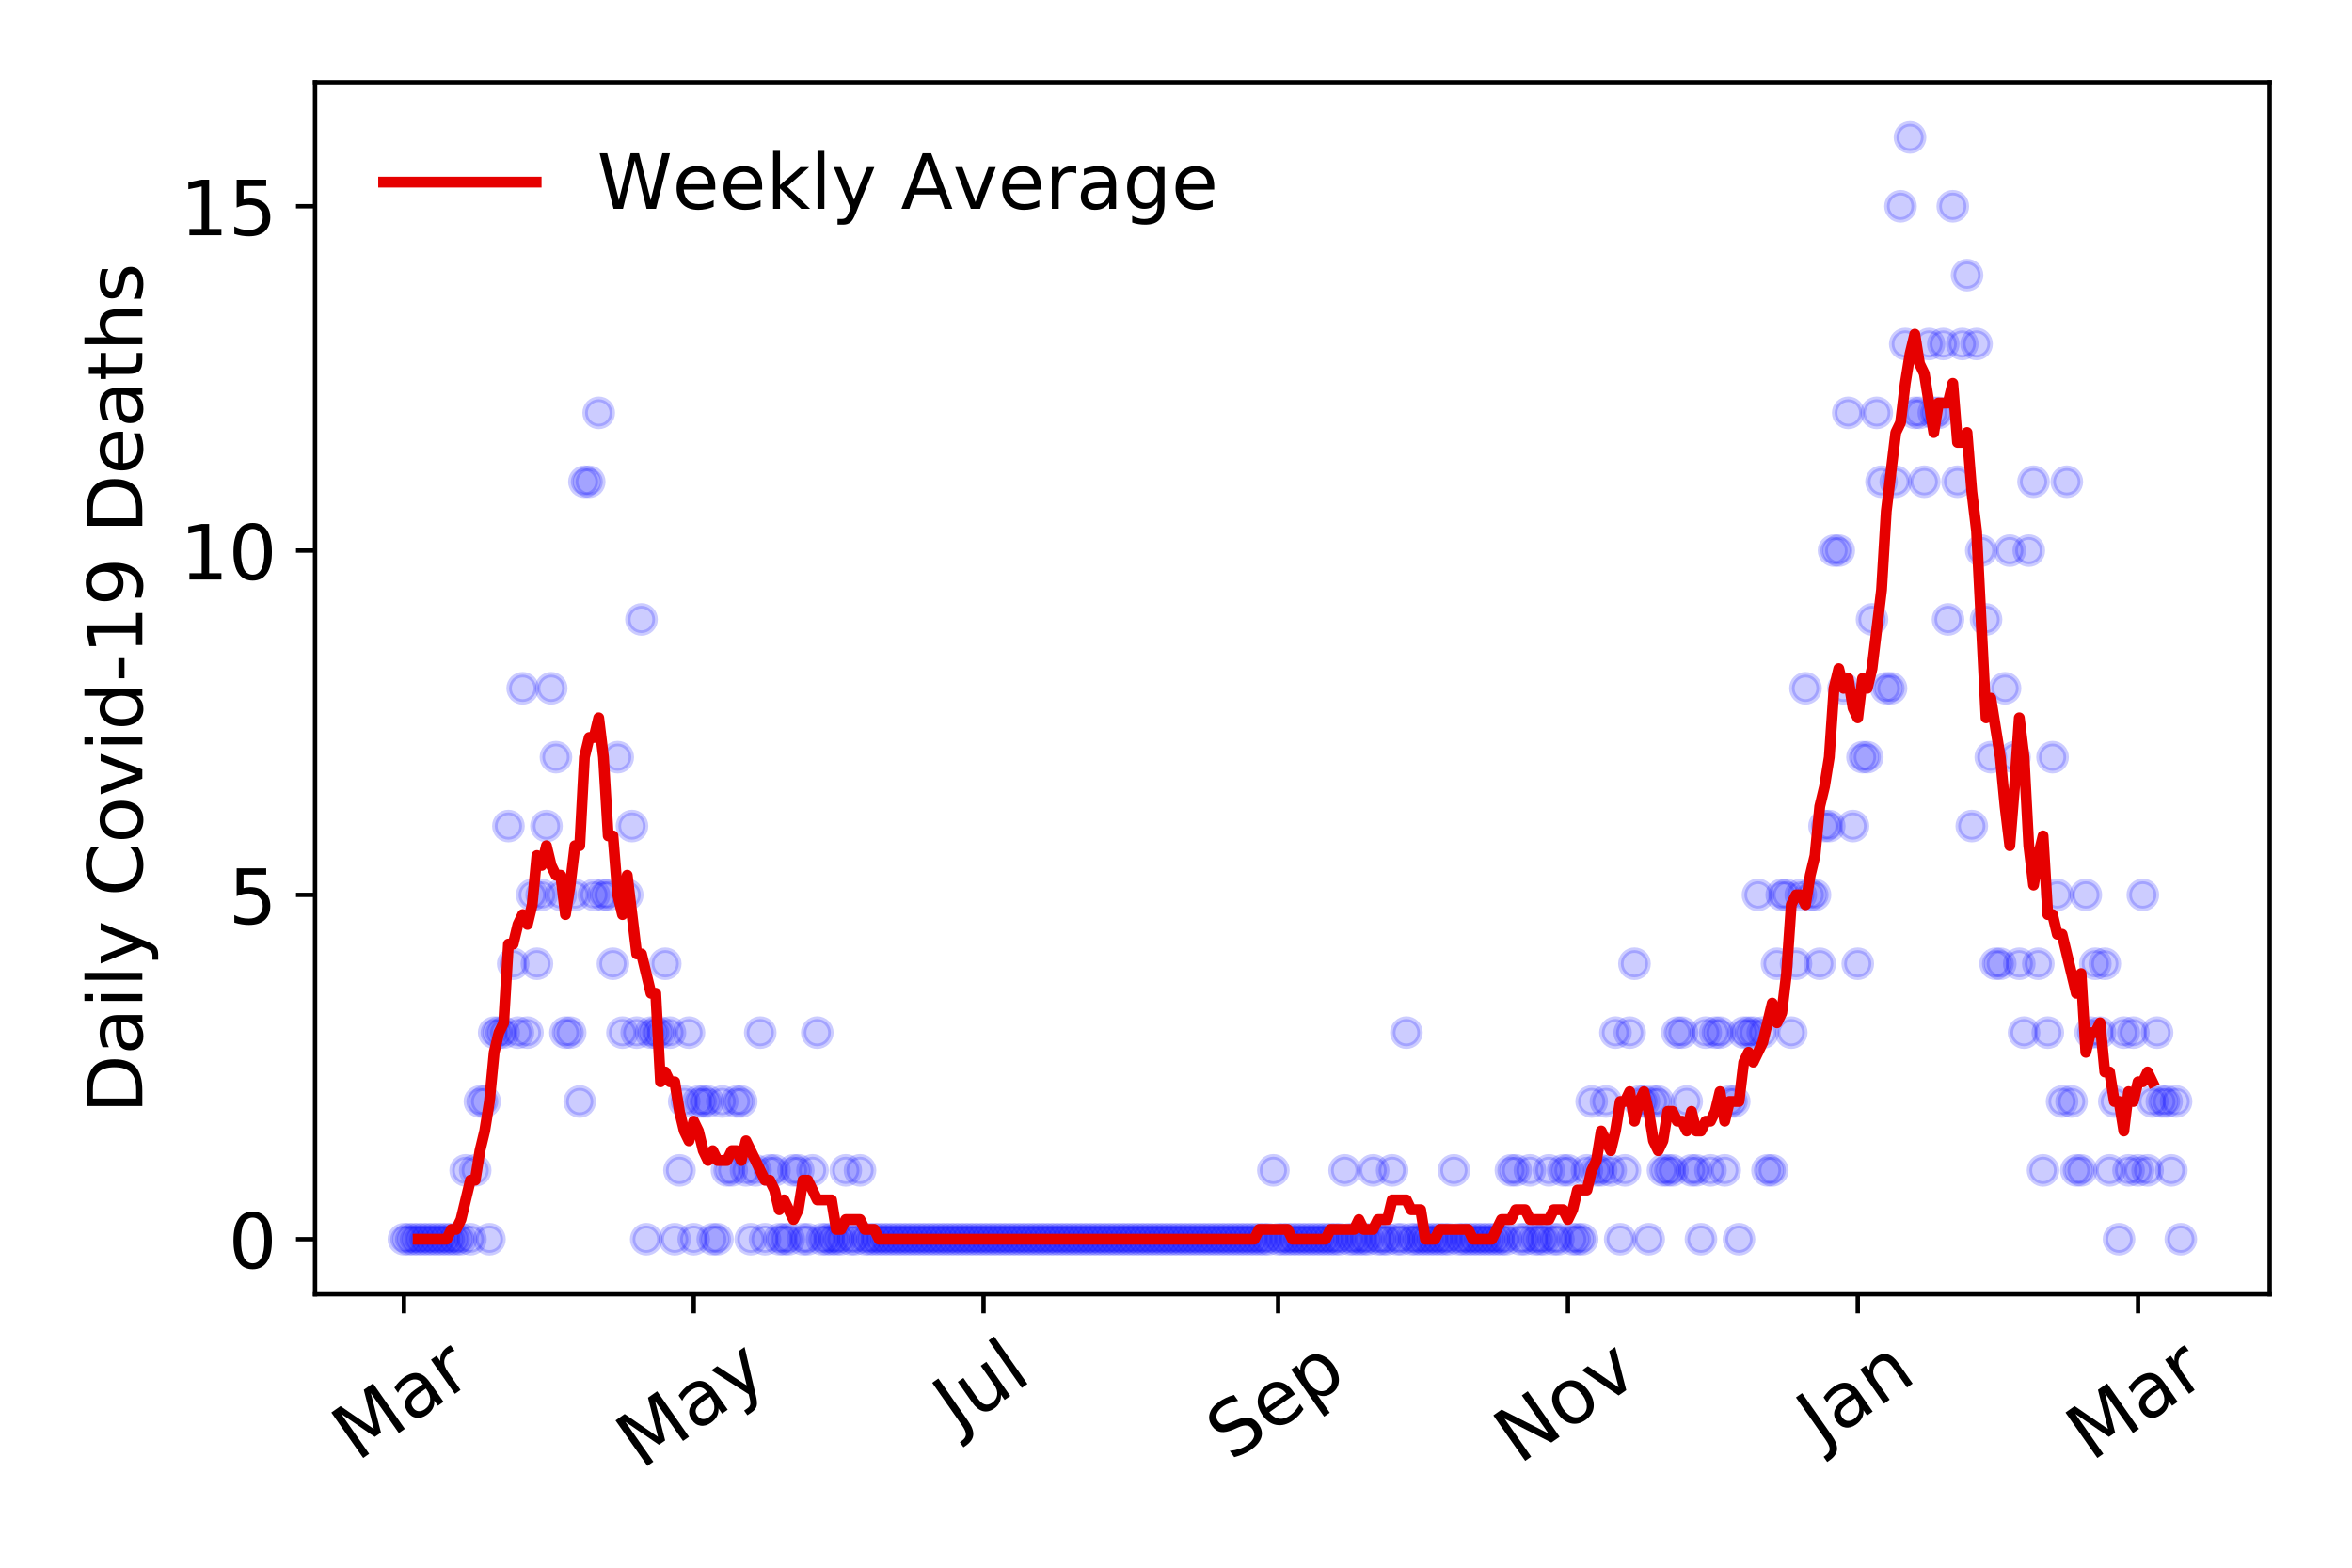 <?xml version="1.0" encoding="utf-8" standalone="no"?>
<!DOCTYPE svg PUBLIC "-//W3C//DTD SVG 1.1//EN"
  "http://www.w3.org/Graphics/SVG/1.1/DTD/svg11.dtd">
<!-- Created with matplotlib (https://matplotlib.org/) -->
<svg height="288pt" version="1.1" viewBox="0 0 432 288" width="432pt" xmlns="http://www.w3.org/2000/svg" xmlns:xlink="http://www.w3.org/1999/xlink">
 <defs>
  <style type="text/css">
*{stroke-linecap:butt;stroke-linejoin:round;}
  </style>
 </defs>
 <g id="figure_1">
  <g id="patch_1">
   <path d="M 0 288 
L 432 288 
L 432 0 
L 0 0 
z
" style="fill:#ffffff;"/>
  </g>
  <g id="axes_1">
   <g id="patch_2">
    <path d="M 57.87 237.778 
L 416.88 237.778 
L 416.88 15.12 
L 57.87 15.12 
z
" style="fill:#ffffff;"/>
   </g>
   <g id="matplotlib.axis_1">
    <g id="xtick_1">
     <g id="line2d_1">
      <defs>
       <path d="M 0 0 
L 0 3.5 
" id="m97c1c069f0" style="stroke:#000000;stroke-width:0.8;"/>
      </defs>
      <g>
       <use style="stroke:#000000;stroke-width:0.8;" x="74.189" xlink:href="#m97c1c069f0" y="237.778"/>
      </g>
     </g>
     <g id="text_1">
      <!-- Mar -->
      <defs>
       <path d="M 9.812 72.906 
L 24.516 72.906 
L 43.109 23.297 
L 61.812 72.906 
L 76.516 72.906 
L 76.516 0 
L 66.891 0 
L 66.891 64.016 
L 48.094 14.016 
L 38.188 14.016 
L 19.391 64.016 
L 19.391 0 
L 9.812 0 
z
" id="DejaVuSans-77"/>
       <path d="M 34.281 27.484 
Q 23.391 27.484 19.188 25 
Q 14.984 22.516 14.984 16.5 
Q 14.984 11.719 18.141 8.906 
Q 21.297 6.109 26.703 6.109 
Q 34.188 6.109 38.703 11.406 
Q 43.219 16.703 43.219 25.484 
L 43.219 27.484 
z
M 52.203 31.203 
L 52.203 0 
L 43.219 0 
L 43.219 8.297 
Q 40.141 3.328 35.547 0.953 
Q 30.953 -1.422 24.312 -1.422 
Q 15.922 -1.422 10.953 3.297 
Q 6 8.016 6 15.922 
Q 6 25.141 12.172 29.828 
Q 18.359 34.516 30.609 34.516 
L 43.219 34.516 
L 43.219 35.406 
Q 43.219 41.609 39.141 45 
Q 35.062 48.391 27.688 48.391 
Q 23 48.391 18.547 47.266 
Q 14.109 46.141 10.016 43.891 
L 10.016 52.203 
Q 14.938 54.109 19.578 55.047 
Q 24.219 56 28.609 56 
Q 40.484 56 46.344 49.844 
Q 52.203 43.703 52.203 31.203 
z
" id="DejaVuSans-97"/>
       <path d="M 41.109 46.297 
Q 39.594 47.172 37.812 47.578 
Q 36.031 48 33.891 48 
Q 26.266 48 22.188 43.047 
Q 18.109 38.094 18.109 28.812 
L 18.109 0 
L 9.078 0 
L 9.078 54.688 
L 18.109 54.688 
L 18.109 46.188 
Q 20.953 51.172 25.484 53.578 
Q 30.031 56 36.531 56 
Q 37.453 56 38.578 55.875 
Q 39.703 55.766 41.062 55.516 
z
" id="DejaVuSans-114"/>
      </defs>
      <g transform="translate(65.586 268.643)rotate(-35)scale(0.14 -0.14)">
       <use xlink:href="#DejaVuSans-77"/>
       <use x="86.279" xlink:href="#DejaVuSans-97"/>
       <use x="147.559" xlink:href="#DejaVuSans-114"/>
      </g>
     </g>
    </g>
    <g id="xtick_2">
     <g id="line2d_2">
      <g>
       <use style="stroke:#000000;stroke-width:0.8;" x="127.421" xlink:href="#m97c1c069f0" y="237.778"/>
      </g>
     </g>
     <g id="text_2">
      <!-- May -->
      <defs>
       <path d="M 32.172 -5.078 
Q 28.375 -14.844 24.75 -17.812 
Q 21.141 -20.797 15.094 -20.797 
L 7.906 -20.797 
L 7.906 -13.281 
L 13.188 -13.281 
Q 16.891 -13.281 18.938 -11.516 
Q 21 -9.766 23.484 -3.219 
L 25.094 0.875 
L 2.984 54.688 
L 12.5 54.688 
L 29.594 11.922 
L 46.688 54.688 
L 56.203 54.688 
z
" id="DejaVuSans-121"/>
      </defs>
      <g transform="translate(117.781 270.094)rotate(-35)scale(0.14 -0.14)">
       <use xlink:href="#DejaVuSans-77"/>
       <use x="86.279" xlink:href="#DejaVuSans-97"/>
       <use x="147.559" xlink:href="#DejaVuSans-121"/>
      </g>
     </g>
    </g>
    <g id="xtick_3">
     <g id="line2d_3">
      <g>
       <use style="stroke:#000000;stroke-width:0.8;" x="180.652" xlink:href="#m97c1c069f0" y="237.778"/>
      </g>
     </g>
     <g id="text_3">
      <!-- Jul -->
      <defs>
       <path d="M 9.812 72.906 
L 19.672 72.906 
L 19.672 5.078 
Q 19.672 -8.109 14.672 -14.062 
Q 9.672 -20.016 -1.422 -20.016 
L -5.172 -20.016 
L -5.172 -11.719 
L -2.094 -11.719 
Q 4.438 -11.719 7.125 -8.047 
Q 9.812 -4.391 9.812 5.078 
z
" id="DejaVuSans-74"/>
       <path d="M 8.5 21.578 
L 8.5 54.688 
L 17.484 54.688 
L 17.484 21.922 
Q 17.484 14.156 20.5 10.266 
Q 23.531 6.391 29.594 6.391 
Q 36.859 6.391 41.078 11.031 
Q 45.312 15.672 45.312 23.688 
L 45.312 54.688 
L 54.297 54.688 
L 54.297 0 
L 45.312 0 
L 45.312 8.406 
Q 42.047 3.422 37.719 1 
Q 33.406 -1.422 27.688 -1.422 
Q 18.266 -1.422 13.375 4.438 
Q 8.5 10.297 8.5 21.578 
z
M 31.109 56 
z
" id="DejaVuSans-117"/>
       <path d="M 9.422 75.984 
L 18.406 75.984 
L 18.406 0 
L 9.422 0 
z
" id="DejaVuSans-108"/>
      </defs>
      <g transform="translate(175.95 263.181)rotate(-35)scale(0.14 -0.14)">
       <use xlink:href="#DejaVuSans-74"/>
       <use x="29.492" xlink:href="#DejaVuSans-117"/>
       <use x="92.871" xlink:href="#DejaVuSans-108"/>
      </g>
     </g>
    </g>
    <g id="xtick_4">
     <g id="line2d_4">
      <g>
       <use style="stroke:#000000;stroke-width:0.8;" x="234.757" xlink:href="#m97c1c069f0" y="237.778"/>
      </g>
     </g>
     <g id="text_4">
      <!-- Sep -->
      <defs>
       <path d="M 53.516 70.516 
L 53.516 60.891 
Q 47.906 63.578 42.922 64.891 
Q 37.938 66.219 33.297 66.219 
Q 25.25 66.219 20.875 63.094 
Q 16.5 59.969 16.5 54.203 
Q 16.5 49.359 19.406 46.891 
Q 22.312 44.438 30.422 42.922 
L 36.375 41.703 
Q 47.406 39.594 52.656 34.297 
Q 57.906 29 57.906 20.125 
Q 57.906 9.516 50.797 4.047 
Q 43.703 -1.422 29.984 -1.422 
Q 24.812 -1.422 18.969 -0.25 
Q 13.141 0.922 6.891 3.219 
L 6.891 13.375 
Q 12.891 10.016 18.656 8.297 
Q 24.422 6.594 29.984 6.594 
Q 38.422 6.594 43.016 9.906 
Q 47.609 13.234 47.609 19.391 
Q 47.609 24.75 44.312 27.781 
Q 41.016 30.812 33.5 32.328 
L 27.484 33.5 
Q 16.453 35.688 11.516 40.375 
Q 6.594 45.062 6.594 53.422 
Q 6.594 63.094 13.406 68.656 
Q 20.219 74.219 32.172 74.219 
Q 37.312 74.219 42.625 73.281 
Q 47.953 72.359 53.516 70.516 
z
" id="DejaVuSans-83"/>
       <path d="M 56.203 29.594 
L 56.203 25.203 
L 14.891 25.203 
Q 15.484 15.922 20.484 11.062 
Q 25.484 6.203 34.422 6.203 
Q 39.594 6.203 44.453 7.469 
Q 49.312 8.734 54.109 11.281 
L 54.109 2.781 
Q 49.266 0.734 44.188 -0.344 
Q 39.109 -1.422 33.891 -1.422 
Q 20.797 -1.422 13.156 6.188 
Q 5.516 13.812 5.516 26.812 
Q 5.516 40.234 12.766 48.109 
Q 20.016 56 32.328 56 
Q 43.359 56 49.781 48.891 
Q 56.203 41.797 56.203 29.594 
z
M 47.219 32.234 
Q 47.125 39.594 43.094 43.984 
Q 39.062 48.391 32.422 48.391 
Q 24.906 48.391 20.391 44.141 
Q 15.875 39.891 15.188 32.172 
z
" id="DejaVuSans-101"/>
       <path d="M 18.109 8.203 
L 18.109 -20.797 
L 9.078 -20.797 
L 9.078 54.688 
L 18.109 54.688 
L 18.109 46.391 
Q 20.953 51.266 25.266 53.625 
Q 29.594 56 35.594 56 
Q 45.562 56 51.781 48.094 
Q 58.016 40.188 58.016 27.297 
Q 58.016 14.406 51.781 6.484 
Q 45.562 -1.422 35.594 -1.422 
Q 29.594 -1.422 25.266 0.953 
Q 20.953 3.328 18.109 8.203 
z
M 48.688 27.297 
Q 48.688 37.203 44.609 42.844 
Q 40.531 48.484 33.406 48.484 
Q 26.266 48.484 22.188 42.844 
Q 18.109 37.203 18.109 27.297 
Q 18.109 17.391 22.188 11.75 
Q 26.266 6.109 33.406 6.109 
Q 40.531 6.109 44.609 11.75 
Q 48.688 17.391 48.688 27.297 
z
" id="DejaVuSans-112"/>
      </defs>
      <g transform="translate(226.164 268.629)rotate(-35)scale(0.14 -0.14)">
       <use xlink:href="#DejaVuSans-83"/>
       <use x="63.477" xlink:href="#DejaVuSans-101"/>
       <use x="125" xlink:href="#DejaVuSans-112"/>
      </g>
     </g>
    </g>
    <g id="xtick_5">
     <g id="line2d_5">
      <g>
       <use style="stroke:#000000;stroke-width:0.8;" x="287.989" xlink:href="#m97c1c069f0" y="237.778"/>
      </g>
     </g>
     <g id="text_5">
      <!-- Nov -->
      <defs>
       <path d="M 9.812 72.906 
L 23.094 72.906 
L 55.422 11.922 
L 55.422 72.906 
L 64.984 72.906 
L 64.984 0 
L 51.703 0 
L 19.391 60.984 
L 19.391 0 
L 9.812 0 
z
" id="DejaVuSans-78"/>
       <path d="M 30.609 48.391 
Q 23.391 48.391 19.188 42.75 
Q 14.984 37.109 14.984 27.297 
Q 14.984 17.484 19.156 11.844 
Q 23.344 6.203 30.609 6.203 
Q 37.797 6.203 41.984 11.859 
Q 46.188 17.531 46.188 27.297 
Q 46.188 37.016 41.984 42.703 
Q 37.797 48.391 30.609 48.391 
z
M 30.609 56 
Q 42.328 56 49.016 48.375 
Q 55.719 40.766 55.719 27.297 
Q 55.719 13.875 49.016 6.219 
Q 42.328 -1.422 30.609 -1.422 
Q 18.844 -1.422 12.172 6.219 
Q 5.516 13.875 5.516 27.297 
Q 5.516 40.766 12.172 48.375 
Q 18.844 56 30.609 56 
z
" id="DejaVuSans-111"/>
       <path d="M 2.984 54.688 
L 12.5 54.688 
L 29.594 8.797 
L 46.688 54.688 
L 56.203 54.688 
L 35.688 0 
L 23.484 0 
z
" id="DejaVuSans-118"/>
      </defs>
      <g transform="translate(279.013 269.166)rotate(-35)scale(0.14 -0.14)">
       <use xlink:href="#DejaVuSans-78"/>
       <use x="74.805" xlink:href="#DejaVuSans-111"/>
       <use x="135.986" xlink:href="#DejaVuSans-118"/>
      </g>
     </g>
    </g>
    <g id="xtick_6">
     <g id="line2d_6">
      <g>
       <use style="stroke:#000000;stroke-width:0.8;" x="341.221" xlink:href="#m97c1c069f0" y="237.778"/>
      </g>
     </g>
     <g id="text_6">
      <!-- Jan -->
      <defs>
       <path d="M 54.891 33.016 
L 54.891 0 
L 45.906 0 
L 45.906 32.719 
Q 45.906 40.484 42.875 44.328 
Q 39.844 48.188 33.797 48.188 
Q 26.516 48.188 22.312 43.547 
Q 18.109 38.922 18.109 30.906 
L 18.109 0 
L 9.078 0 
L 9.078 54.688 
L 18.109 54.688 
L 18.109 46.188 
Q 21.344 51.125 25.703 53.562 
Q 30.078 56 35.797 56 
Q 45.219 56 50.047 50.172 
Q 54.891 44.344 54.891 33.016 
z
" id="DejaVuSans-110"/>
      </defs>
      <g transform="translate(334.597 265.871)rotate(-35)scale(0.14 -0.14)">
       <use xlink:href="#DejaVuSans-74"/>
       <use x="29.492" xlink:href="#DejaVuSans-97"/>
       <use x="90.771" xlink:href="#DejaVuSans-110"/>
      </g>
     </g>
    </g>
    <g id="xtick_7">
     <g id="line2d_7">
      <g>
       <use style="stroke:#000000;stroke-width:0.8;" x="392.707" xlink:href="#m97c1c069f0" y="237.778"/>
      </g>
     </g>
     <g id="text_7">
      <!-- Mar -->
      <g transform="translate(384.105 268.643)rotate(-35)scale(0.14 -0.14)">
       <use xlink:href="#DejaVuSans-77"/>
       <use x="86.279" xlink:href="#DejaVuSans-97"/>
       <use x="147.559" xlink:href="#DejaVuSans-114"/>
      </g>
     </g>
    </g>
   </g>
   <g id="matplotlib.axis_2">
    <g id="ytick_1">
     <g id="line2d_8">
      <defs>
       <path d="M 0 0 
L -3.5 0 
" id="m1140e5f36a" style="stroke:#000000;stroke-width:0.8;"/>
      </defs>
      <g>
       <use style="stroke:#000000;stroke-width:0.8;" x="57.87" xlink:href="#m1140e5f36a" y="227.657"/>
      </g>
     </g>
     <g id="text_8">
      <!-- 0 -->
      <defs>
       <path d="M 31.781 66.406 
Q 24.172 66.406 20.328 58.906 
Q 16.5 51.422 16.5 36.375 
Q 16.5 21.391 20.328 13.891 
Q 24.172 6.391 31.781 6.391 
Q 39.453 6.391 43.281 13.891 
Q 47.125 21.391 47.125 36.375 
Q 47.125 51.422 43.281 58.906 
Q 39.453 66.406 31.781 66.406 
z
M 31.781 74.219 
Q 44.047 74.219 50.516 64.516 
Q 56.984 54.828 56.984 36.375 
Q 56.984 17.969 50.516 8.266 
Q 44.047 -1.422 31.781 -1.422 
Q 19.531 -1.422 13.062 8.266 
Q 6.594 17.969 6.594 36.375 
Q 6.594 54.828 13.062 64.516 
Q 19.531 74.219 31.781 74.219 
z
" id="DejaVuSans-48"/>
      </defs>
      <g transform="translate(41.962 232.976)scale(0.14 -0.14)">
       <use xlink:href="#DejaVuSans-48"/>
      </g>
     </g>
    </g>
    <g id="ytick_2">
     <g id="line2d_9">
      <g>
       <use style="stroke:#000000;stroke-width:0.8;" x="57.87" xlink:href="#m1140e5f36a" y="164.402"/>
      </g>
     </g>
     <g id="text_9">
      <!-- 5 -->
      <defs>
       <path d="M 10.797 72.906 
L 49.516 72.906 
L 49.516 64.594 
L 19.828 64.594 
L 19.828 46.734 
Q 21.969 47.469 24.109 47.828 
Q 26.266 48.188 28.422 48.188 
Q 40.625 48.188 47.75 41.5 
Q 54.891 34.812 54.891 23.391 
Q 54.891 11.625 47.562 5.094 
Q 40.234 -1.422 26.906 -1.422 
Q 22.312 -1.422 17.547 -0.641 
Q 12.797 0.141 7.719 1.703 
L 7.719 11.625 
Q 12.109 9.234 16.797 8.062 
Q 21.484 6.891 26.703 6.891 
Q 35.156 6.891 40.078 11.328 
Q 45.016 15.766 45.016 23.391 
Q 45.016 31 40.078 35.438 
Q 35.156 39.891 26.703 39.891 
Q 22.75 39.891 18.812 39.016 
Q 14.891 38.141 10.797 36.281 
z
" id="DejaVuSans-53"/>
      </defs>
      <g transform="translate(41.962 169.721)scale(0.14 -0.14)">
       <use xlink:href="#DejaVuSans-53"/>
      </g>
     </g>
    </g>
    <g id="ytick_3">
     <g id="line2d_10">
      <g>
       <use style="stroke:#000000;stroke-width:0.8;" x="57.87" xlink:href="#m1140e5f36a" y="101.147"/>
      </g>
     </g>
     <g id="text_10">
      <!-- 10 -->
      <defs>
       <path d="M 12.406 8.297 
L 28.516 8.297 
L 28.516 63.922 
L 10.984 60.406 
L 10.984 69.391 
L 28.422 72.906 
L 38.281 72.906 
L 38.281 8.297 
L 54.391 8.297 
L 54.391 0 
L 12.406 0 
z
" id="DejaVuSans-49"/>
      </defs>
      <g transform="translate(33.055 106.466)scale(0.14 -0.14)">
       <use xlink:href="#DejaVuSans-49"/>
       <use x="63.623" xlink:href="#DejaVuSans-48"/>
      </g>
     </g>
    </g>
    <g id="ytick_4">
     <g id="line2d_11">
      <g>
       <use style="stroke:#000000;stroke-width:0.8;" x="57.87" xlink:href="#m1140e5f36a" y="37.892"/>
      </g>
     </g>
     <g id="text_11">
      <!-- 15 -->
      <g transform="translate(33.055 43.211)scale(0.14 -0.14)">
       <use xlink:href="#DejaVuSans-49"/>
       <use x="63.623" xlink:href="#DejaVuSans-53"/>
      </g>
     </g>
    </g>
    <g id="text_12">
     <!-- Daily Covid-19 Deaths -->
     <defs>
      <path d="M 19.672 64.797 
L 19.672 8.109 
L 31.594 8.109 
Q 46.688 8.109 53.688 14.938 
Q 60.688 21.781 60.688 36.531 
Q 60.688 51.172 53.688 57.984 
Q 46.688 64.797 31.594 64.797 
z
M 9.812 72.906 
L 30.078 72.906 
Q 51.266 72.906 61.172 64.094 
Q 71.094 55.281 71.094 36.531 
Q 71.094 17.672 61.125 8.828 
Q 51.172 0 30.078 0 
L 9.812 0 
z
" id="DejaVuSans-68"/>
      <path d="M 9.422 54.688 
L 18.406 54.688 
L 18.406 0 
L 9.422 0 
z
M 9.422 75.984 
L 18.406 75.984 
L 18.406 64.594 
L 9.422 64.594 
z
" id="DejaVuSans-105"/>
      <path id="DejaVuSans-32"/>
      <path d="M 64.406 67.281 
L 64.406 56.891 
Q 59.422 61.531 53.781 63.812 
Q 48.141 66.109 41.797 66.109 
Q 29.297 66.109 22.656 58.469 
Q 16.016 50.828 16.016 36.375 
Q 16.016 21.969 22.656 14.328 
Q 29.297 6.688 41.797 6.688 
Q 48.141 6.688 53.781 8.984 
Q 59.422 11.281 64.406 15.922 
L 64.406 5.609 
Q 59.234 2.094 53.438 0.328 
Q 47.656 -1.422 41.219 -1.422 
Q 24.656 -1.422 15.125 8.703 
Q 5.609 18.844 5.609 36.375 
Q 5.609 53.953 15.125 64.078 
Q 24.656 74.219 41.219 74.219 
Q 47.75 74.219 53.531 72.484 
Q 59.328 70.75 64.406 67.281 
z
" id="DejaVuSans-67"/>
      <path d="M 45.406 46.391 
L 45.406 75.984 
L 54.391 75.984 
L 54.391 0 
L 45.406 0 
L 45.406 8.203 
Q 42.578 3.328 38.25 0.953 
Q 33.938 -1.422 27.875 -1.422 
Q 17.969 -1.422 11.734 6.484 
Q 5.516 14.406 5.516 27.297 
Q 5.516 40.188 11.734 48.094 
Q 17.969 56 27.875 56 
Q 33.938 56 38.25 53.625 
Q 42.578 51.266 45.406 46.391 
z
M 14.797 27.297 
Q 14.797 17.391 18.875 11.75 
Q 22.953 6.109 30.078 6.109 
Q 37.203 6.109 41.297 11.75 
Q 45.406 17.391 45.406 27.297 
Q 45.406 37.203 41.297 42.844 
Q 37.203 48.484 30.078 48.484 
Q 22.953 48.484 18.875 42.844 
Q 14.797 37.203 14.797 27.297 
z
" id="DejaVuSans-100"/>
      <path d="M 4.891 31.391 
L 31.203 31.391 
L 31.203 23.391 
L 4.891 23.391 
z
" id="DejaVuSans-45"/>
      <path d="M 10.984 1.516 
L 10.984 10.5 
Q 14.703 8.734 18.5 7.812 
Q 22.312 6.891 25.984 6.891 
Q 35.75 6.891 40.891 13.453 
Q 46.047 20.016 46.781 33.406 
Q 43.953 29.203 39.594 26.953 
Q 35.25 24.703 29.984 24.703 
Q 19.047 24.703 12.672 31.312 
Q 6.297 37.938 6.297 49.422 
Q 6.297 60.641 12.938 67.422 
Q 19.578 74.219 30.609 74.219 
Q 43.266 74.219 49.922 64.516 
Q 56.594 54.828 56.594 36.375 
Q 56.594 19.141 48.406 8.859 
Q 40.234 -1.422 26.422 -1.422 
Q 22.703 -1.422 18.891 -0.688 
Q 15.094 0.047 10.984 1.516 
z
M 30.609 32.422 
Q 37.25 32.422 41.125 36.953 
Q 45.016 41.5 45.016 49.422 
Q 45.016 57.281 41.125 61.844 
Q 37.25 66.406 30.609 66.406 
Q 23.969 66.406 20.094 61.844 
Q 16.219 57.281 16.219 49.422 
Q 16.219 41.5 20.094 36.953 
Q 23.969 32.422 30.609 32.422 
z
" id="DejaVuSans-57"/>
      <path d="M 18.312 70.219 
L 18.312 54.688 
L 36.812 54.688 
L 36.812 47.703 
L 18.312 47.703 
L 18.312 18.016 
Q 18.312 11.328 20.141 9.422 
Q 21.969 7.516 27.594 7.516 
L 36.812 7.516 
L 36.812 0 
L 27.594 0 
Q 17.188 0 13.234 3.875 
Q 9.281 7.766 9.281 18.016 
L 9.281 47.703 
L 2.688 47.703 
L 2.688 54.688 
L 9.281 54.688 
L 9.281 70.219 
z
" id="DejaVuSans-116"/>
      <path d="M 54.891 33.016 
L 54.891 0 
L 45.906 0 
L 45.906 32.719 
Q 45.906 40.484 42.875 44.328 
Q 39.844 48.188 33.797 48.188 
Q 26.516 48.188 22.312 43.547 
Q 18.109 38.922 18.109 30.906 
L 18.109 0 
L 9.078 0 
L 9.078 75.984 
L 18.109 75.984 
L 18.109 46.188 
Q 21.344 51.125 25.703 53.562 
Q 30.078 56 35.797 56 
Q 45.219 56 50.047 50.172 
Q 54.891 44.344 54.891 33.016 
z
" id="DejaVuSans-104"/>
      <path d="M 44.281 53.078 
L 44.281 44.578 
Q 40.484 46.531 36.375 47.5 
Q 32.281 48.484 27.875 48.484 
Q 21.188 48.484 17.844 46.438 
Q 14.5 44.391 14.5 40.281 
Q 14.5 37.156 16.891 35.375 
Q 19.281 33.594 26.516 31.984 
L 29.594 31.297 
Q 39.156 29.25 43.188 25.516 
Q 47.219 21.781 47.219 15.094 
Q 47.219 7.469 41.188 3.016 
Q 35.156 -1.422 24.609 -1.422 
Q 20.219 -1.422 15.453 -0.562 
Q 10.688 0.297 5.422 2 
L 5.422 11.281 
Q 10.406 8.688 15.234 7.391 
Q 20.062 6.109 24.812 6.109 
Q 31.156 6.109 34.562 8.281 
Q 37.984 10.453 37.984 14.406 
Q 37.984 18.062 35.516 20.016 
Q 33.062 21.969 24.703 23.781 
L 21.578 24.516 
Q 13.234 26.266 9.516 29.906 
Q 5.812 33.547 5.812 39.891 
Q 5.812 47.609 11.281 51.797 
Q 16.75 56 26.812 56 
Q 31.781 56 36.172 55.266 
Q 40.578 54.547 44.281 53.078 
z
" id="DejaVuSans-115"/>
     </defs>
     <g transform="translate(26.143 204.56)rotate(-90)scale(0.14 -0.14)">
      <use xlink:href="#DejaVuSans-68"/>
      <use x="77.002" xlink:href="#DejaVuSans-97"/>
      <use x="138.281" xlink:href="#DejaVuSans-105"/>
      <use x="166.064" xlink:href="#DejaVuSans-108"/>
      <use x="193.848" xlink:href="#DejaVuSans-121"/>
      <use x="253.027" xlink:href="#DejaVuSans-32"/>
      <use x="284.814" xlink:href="#DejaVuSans-67"/>
      <use x="354.639" xlink:href="#DejaVuSans-111"/>
      <use x="415.82" xlink:href="#DejaVuSans-118"/>
      <use x="475" xlink:href="#DejaVuSans-105"/>
      <use x="502.783" xlink:href="#DejaVuSans-100"/>
      <use x="566.26" xlink:href="#DejaVuSans-45"/>
      <use x="602.344" xlink:href="#DejaVuSans-49"/>
      <use x="665.967" xlink:href="#DejaVuSans-57"/>
      <use x="729.59" xlink:href="#DejaVuSans-32"/>
      <use x="761.377" xlink:href="#DejaVuSans-68"/>
      <use x="838.379" xlink:href="#DejaVuSans-101"/>
      <use x="899.902" xlink:href="#DejaVuSans-97"/>
      <use x="961.182" xlink:href="#DejaVuSans-116"/>
      <use x="1000.391" xlink:href="#DejaVuSans-104"/>
      <use x="1063.77" xlink:href="#DejaVuSans-115"/>
     </g>
    </g>
   </g>
   <g id="line2d_12">
    <defs>
     <path d="M 0 2.5 
C 0.663 2.5 1.299 2.237 1.768 1.768 
C 2.237 1.299 2.5 0.663 2.5 0 
C 2.5 -0.663 2.237 -1.299 1.768 -1.768 
C 1.299 -2.237 0.663 -2.5 0 -2.5 
C -0.663 -2.5 -1.299 -2.237 -1.768 -1.768 
C -2.237 -1.299 -2.5 -0.663 -2.5 0 
C -2.5 0.663 -2.237 1.299 -1.768 1.768 
C -1.299 2.237 -0.663 2.5 0 2.5 
z
" id="m41126d77b2" style="stroke:#0000ff;stroke-opacity:0.2;"/>
    </defs>
    <g clip-path="url(#pcff343b139)">
     <use style="fill:#0000ff;fill-opacity:0.2;stroke:#0000ff;stroke-opacity:0.2;" x="74.189" xlink:href="#m41126d77b2" y="227.657"/>
     <use style="fill:#0000ff;fill-opacity:0.2;stroke:#0000ff;stroke-opacity:0.2;" x="75.061" xlink:href="#m41126d77b2" y="227.657"/>
     <use style="fill:#0000ff;fill-opacity:0.2;stroke:#0000ff;stroke-opacity:0.2;" x="75.934" xlink:href="#m41126d77b2" y="227.657"/>
     <use style="fill:#0000ff;fill-opacity:0.2;stroke:#0000ff;stroke-opacity:0.2;" x="76.807" xlink:href="#m41126d77b2" y="227.657"/>
     <use style="fill:#0000ff;fill-opacity:0.2;stroke:#0000ff;stroke-opacity:0.2;" x="77.679" xlink:href="#m41126d77b2" y="227.657"/>
     <use style="fill:#0000ff;fill-opacity:0.2;stroke:#0000ff;stroke-opacity:0.2;" x="78.552" xlink:href="#m41126d77b2" y="227.657"/>
     <use style="fill:#0000ff;fill-opacity:0.2;stroke:#0000ff;stroke-opacity:0.2;" x="79.425" xlink:href="#m41126d77b2" y="227.657"/>
     <use style="fill:#0000ff;fill-opacity:0.2;stroke:#0000ff;stroke-opacity:0.2;" x="80.297" xlink:href="#m41126d77b2" y="227.657"/>
     <use style="fill:#0000ff;fill-opacity:0.2;stroke:#0000ff;stroke-opacity:0.2;" x="81.17" xlink:href="#m41126d77b2" y="227.657"/>
     <use style="fill:#0000ff;fill-opacity:0.2;stroke:#0000ff;stroke-opacity:0.2;" x="82.043" xlink:href="#m41126d77b2" y="227.657"/>
     <use style="fill:#0000ff;fill-opacity:0.2;stroke:#0000ff;stroke-opacity:0.2;" x="82.915" xlink:href="#m41126d77b2" y="227.657"/>
     <use style="fill:#0000ff;fill-opacity:0.2;stroke:#0000ff;stroke-opacity:0.2;" x="83.788" xlink:href="#m41126d77b2" y="227.657"/>
     <use style="fill:#0000ff;fill-opacity:0.2;stroke:#0000ff;stroke-opacity:0.2;" x="84.66" xlink:href="#m41126d77b2" y="227.657"/>
     <use style="fill:#0000ff;fill-opacity:0.2;stroke:#0000ff;stroke-opacity:0.2;" x="85.533" xlink:href="#m41126d77b2" y="215.006"/>
     <use style="fill:#0000ff;fill-opacity:0.2;stroke:#0000ff;stroke-opacity:0.2;" x="86.406" xlink:href="#m41126d77b2" y="227.657"/>
     <use style="fill:#0000ff;fill-opacity:0.2;stroke:#0000ff;stroke-opacity:0.2;" x="87.278" xlink:href="#m41126d77b2" y="215.006"/>
     <use style="fill:#0000ff;fill-opacity:0.2;stroke:#0000ff;stroke-opacity:0.2;" x="88.151" xlink:href="#m41126d77b2" y="202.355"/>
     <use style="fill:#0000ff;fill-opacity:0.2;stroke:#0000ff;stroke-opacity:0.2;" x="89.024" xlink:href="#m41126d77b2" y="202.355"/>
     <use style="fill:#0000ff;fill-opacity:0.2;stroke:#0000ff;stroke-opacity:0.2;" x="89.896" xlink:href="#m41126d77b2" y="227.657"/>
     <use style="fill:#0000ff;fill-opacity:0.2;stroke:#0000ff;stroke-opacity:0.2;" x="90.769" xlink:href="#m41126d77b2" y="189.704"/>
     <use style="fill:#0000ff;fill-opacity:0.2;stroke:#0000ff;stroke-opacity:0.2;" x="91.642" xlink:href="#m41126d77b2" y="189.704"/>
     <use style="fill:#0000ff;fill-opacity:0.2;stroke:#0000ff;stroke-opacity:0.2;" x="92.514" xlink:href="#m41126d77b2" y="189.704"/>
     <use style="fill:#0000ff;fill-opacity:0.2;stroke:#0000ff;stroke-opacity:0.2;" x="93.387" xlink:href="#m41126d77b2" y="151.751"/>
     <use style="fill:#0000ff;fill-opacity:0.2;stroke:#0000ff;stroke-opacity:0.2;" x="94.26" xlink:href="#m41126d77b2" y="177.053"/>
     <use style="fill:#0000ff;fill-opacity:0.2;stroke:#0000ff;stroke-opacity:0.2;" x="95.132" xlink:href="#m41126d77b2" y="189.704"/>
     <use style="fill:#0000ff;fill-opacity:0.2;stroke:#0000ff;stroke-opacity:0.2;" x="96.005" xlink:href="#m41126d77b2" y="126.449"/>
     <use style="fill:#0000ff;fill-opacity:0.2;stroke:#0000ff;stroke-opacity:0.2;" x="96.878" xlink:href="#m41126d77b2" y="189.704"/>
     <use style="fill:#0000ff;fill-opacity:0.2;stroke:#0000ff;stroke-opacity:0.2;" x="97.75" xlink:href="#m41126d77b2" y="164.402"/>
     <use style="fill:#0000ff;fill-opacity:0.2;stroke:#0000ff;stroke-opacity:0.2;" x="98.623" xlink:href="#m41126d77b2" y="177.053"/>
     <use style="fill:#0000ff;fill-opacity:0.2;stroke:#0000ff;stroke-opacity:0.2;" x="99.496" xlink:href="#m41126d77b2" y="164.402"/>
     <use style="fill:#0000ff;fill-opacity:0.2;stroke:#0000ff;stroke-opacity:0.2;" x="100.368" xlink:href="#m41126d77b2" y="151.751"/>
     <use style="fill:#0000ff;fill-opacity:0.2;stroke:#0000ff;stroke-opacity:0.2;" x="101.241" xlink:href="#m41126d77b2" y="126.449"/>
     <use style="fill:#0000ff;fill-opacity:0.2;stroke:#0000ff;stroke-opacity:0.2;" x="102.114" xlink:href="#m41126d77b2" y="139.1"/>
     <use style="fill:#0000ff;fill-opacity:0.2;stroke:#0000ff;stroke-opacity:0.2;" x="102.986" xlink:href="#m41126d77b2" y="164.402"/>
     <use style="fill:#0000ff;fill-opacity:0.2;stroke:#0000ff;stroke-opacity:0.2;" x="103.859" xlink:href="#m41126d77b2" y="189.704"/>
     <use style="fill:#0000ff;fill-opacity:0.2;stroke:#0000ff;stroke-opacity:0.2;" x="104.732" xlink:href="#m41126d77b2" y="189.704"/>
     <use style="fill:#0000ff;fill-opacity:0.2;stroke:#0000ff;stroke-opacity:0.2;" x="105.604" xlink:href="#m41126d77b2" y="164.402"/>
     <use style="fill:#0000ff;fill-opacity:0.2;stroke:#0000ff;stroke-opacity:0.2;" x="106.477" xlink:href="#m41126d77b2" y="202.355"/>
     <use style="fill:#0000ff;fill-opacity:0.2;stroke:#0000ff;stroke-opacity:0.2;" x="107.35" xlink:href="#m41126d77b2" y="88.496"/>
     <use style="fill:#0000ff;fill-opacity:0.2;stroke:#0000ff;stroke-opacity:0.2;" x="108.222" xlink:href="#m41126d77b2" y="88.496"/>
     <use style="fill:#0000ff;fill-opacity:0.2;stroke:#0000ff;stroke-opacity:0.2;" x="109.095" xlink:href="#m41126d77b2" y="164.402"/>
     <use style="fill:#0000ff;fill-opacity:0.2;stroke:#0000ff;stroke-opacity:0.2;" x="109.967" xlink:href="#m41126d77b2" y="75.845"/>
     <use style="fill:#0000ff;fill-opacity:0.2;stroke:#0000ff;stroke-opacity:0.2;" x="110.84" xlink:href="#m41126d77b2" y="164.402"/>
     <use style="fill:#0000ff;fill-opacity:0.2;stroke:#0000ff;stroke-opacity:0.2;" x="111.713" xlink:href="#m41126d77b2" y="164.402"/>
     <use style="fill:#0000ff;fill-opacity:0.2;stroke:#0000ff;stroke-opacity:0.2;" x="112.585" xlink:href="#m41126d77b2" y="177.053"/>
     <use style="fill:#0000ff;fill-opacity:0.2;stroke:#0000ff;stroke-opacity:0.2;" x="113.458" xlink:href="#m41126d77b2" y="139.1"/>
     <use style="fill:#0000ff;fill-opacity:0.2;stroke:#0000ff;stroke-opacity:0.2;" x="114.331" xlink:href="#m41126d77b2" y="189.704"/>
     <use style="fill:#0000ff;fill-opacity:0.2;stroke:#0000ff;stroke-opacity:0.2;" x="115.203" xlink:href="#m41126d77b2" y="164.402"/>
     <use style="fill:#0000ff;fill-opacity:0.2;stroke:#0000ff;stroke-opacity:0.2;" x="116.076" xlink:href="#m41126d77b2" y="151.751"/>
     <use style="fill:#0000ff;fill-opacity:0.2;stroke:#0000ff;stroke-opacity:0.2;" x="116.949" xlink:href="#m41126d77b2" y="189.704"/>
     <use style="fill:#0000ff;fill-opacity:0.2;stroke:#0000ff;stroke-opacity:0.2;" x="117.821" xlink:href="#m41126d77b2" y="113.798"/>
     <use style="fill:#0000ff;fill-opacity:0.2;stroke:#0000ff;stroke-opacity:0.2;" x="118.694" xlink:href="#m41126d77b2" y="227.657"/>
     <use style="fill:#0000ff;fill-opacity:0.2;stroke:#0000ff;stroke-opacity:0.2;" x="119.567" xlink:href="#m41126d77b2" y="189.704"/>
     <use style="fill:#0000ff;fill-opacity:0.2;stroke:#0000ff;stroke-opacity:0.2;" x="120.439" xlink:href="#m41126d77b2" y="189.704"/>
     <use style="fill:#0000ff;fill-opacity:0.2;stroke:#0000ff;stroke-opacity:0.2;" x="121.312" xlink:href="#m41126d77b2" y="189.704"/>
     <use style="fill:#0000ff;fill-opacity:0.2;stroke:#0000ff;stroke-opacity:0.2;" x="122.185" xlink:href="#m41126d77b2" y="177.053"/>
     <use style="fill:#0000ff;fill-opacity:0.2;stroke:#0000ff;stroke-opacity:0.2;" x="123.057" xlink:href="#m41126d77b2" y="189.704"/>
     <use style="fill:#0000ff;fill-opacity:0.2;stroke:#0000ff;stroke-opacity:0.2;" x="123.93" xlink:href="#m41126d77b2" y="227.657"/>
     <use style="fill:#0000ff;fill-opacity:0.2;stroke:#0000ff;stroke-opacity:0.2;" x="124.803" xlink:href="#m41126d77b2" y="215.006"/>
     <use style="fill:#0000ff;fill-opacity:0.2;stroke:#0000ff;stroke-opacity:0.2;" x="125.675" xlink:href="#m41126d77b2" y="202.355"/>
     <use style="fill:#0000ff;fill-opacity:0.2;stroke:#0000ff;stroke-opacity:0.2;" x="126.548" xlink:href="#m41126d77b2" y="189.704"/>
     <use style="fill:#0000ff;fill-opacity:0.2;stroke:#0000ff;stroke-opacity:0.2;" x="127.421" xlink:href="#m41126d77b2" y="227.657"/>
     <use style="fill:#0000ff;fill-opacity:0.2;stroke:#0000ff;stroke-opacity:0.2;" x="128.293" xlink:href="#m41126d77b2" y="202.355"/>
     <use style="fill:#0000ff;fill-opacity:0.2;stroke:#0000ff;stroke-opacity:0.2;" x="129.166" xlink:href="#m41126d77b2" y="202.355"/>
     <use style="fill:#0000ff;fill-opacity:0.2;stroke:#0000ff;stroke-opacity:0.2;" x="130.039" xlink:href="#m41126d77b2" y="202.355"/>
     <use style="fill:#0000ff;fill-opacity:0.2;stroke:#0000ff;stroke-opacity:0.2;" x="130.911" xlink:href="#m41126d77b2" y="227.657"/>
     <use style="fill:#0000ff;fill-opacity:0.2;stroke:#0000ff;stroke-opacity:0.2;" x="131.784" xlink:href="#m41126d77b2" y="227.657"/>
     <use style="fill:#0000ff;fill-opacity:0.2;stroke:#0000ff;stroke-opacity:0.2;" x="132.656" xlink:href="#m41126d77b2" y="202.355"/>
     <use style="fill:#0000ff;fill-opacity:0.2;stroke:#0000ff;stroke-opacity:0.2;" x="133.529" xlink:href="#m41126d77b2" y="215.006"/>
     <use style="fill:#0000ff;fill-opacity:0.2;stroke:#0000ff;stroke-opacity:0.2;" x="134.402" xlink:href="#m41126d77b2" y="215.006"/>
     <use style="fill:#0000ff;fill-opacity:0.2;stroke:#0000ff;stroke-opacity:0.2;" x="135.274" xlink:href="#m41126d77b2" y="202.355"/>
     <use style="fill:#0000ff;fill-opacity:0.2;stroke:#0000ff;stroke-opacity:0.2;" x="136.147" xlink:href="#m41126d77b2" y="202.355"/>
     <use style="fill:#0000ff;fill-opacity:0.2;stroke:#0000ff;stroke-opacity:0.2;" x="137.02" xlink:href="#m41126d77b2" y="215.006"/>
     <use style="fill:#0000ff;fill-opacity:0.2;stroke:#0000ff;stroke-opacity:0.2;" x="137.892" xlink:href="#m41126d77b2" y="227.657"/>
     <use style="fill:#0000ff;fill-opacity:0.2;stroke:#0000ff;stroke-opacity:0.2;" x="138.765" xlink:href="#m41126d77b2" y="215.006"/>
     <use style="fill:#0000ff;fill-opacity:0.2;stroke:#0000ff;stroke-opacity:0.2;" x="139.638" xlink:href="#m41126d77b2" y="189.704"/>
     <use style="fill:#0000ff;fill-opacity:0.2;stroke:#0000ff;stroke-opacity:0.2;" x="140.51" xlink:href="#m41126d77b2" y="227.657"/>
     <use style="fill:#0000ff;fill-opacity:0.2;stroke:#0000ff;stroke-opacity:0.2;" x="141.383" xlink:href="#m41126d77b2" y="215.006"/>
     <use style="fill:#0000ff;fill-opacity:0.2;stroke:#0000ff;stroke-opacity:0.2;" x="142.256" xlink:href="#m41126d77b2" y="215.006"/>
     <use style="fill:#0000ff;fill-opacity:0.2;stroke:#0000ff;stroke-opacity:0.2;" x="143.128" xlink:href="#m41126d77b2" y="227.657"/>
     <use style="fill:#0000ff;fill-opacity:0.2;stroke:#0000ff;stroke-opacity:0.2;" x="144.001" xlink:href="#m41126d77b2" y="227.657"/>
     <use style="fill:#0000ff;fill-opacity:0.2;stroke:#0000ff;stroke-opacity:0.2;" x="144.874" xlink:href="#m41126d77b2" y="227.657"/>
     <use style="fill:#0000ff;fill-opacity:0.2;stroke:#0000ff;stroke-opacity:0.2;" x="145.746" xlink:href="#m41126d77b2" y="215.006"/>
     <use style="fill:#0000ff;fill-opacity:0.2;stroke:#0000ff;stroke-opacity:0.2;" x="146.619" xlink:href="#m41126d77b2" y="215.006"/>
     <use style="fill:#0000ff;fill-opacity:0.2;stroke:#0000ff;stroke-opacity:0.2;" x="147.492" xlink:href="#m41126d77b2" y="227.657"/>
     <use style="fill:#0000ff;fill-opacity:0.2;stroke:#0000ff;stroke-opacity:0.2;" x="148.364" xlink:href="#m41126d77b2" y="227.657"/>
     <use style="fill:#0000ff;fill-opacity:0.2;stroke:#0000ff;stroke-opacity:0.2;" x="149.237" xlink:href="#m41126d77b2" y="215.006"/>
     <use style="fill:#0000ff;fill-opacity:0.2;stroke:#0000ff;stroke-opacity:0.2;" x="150.11" xlink:href="#m41126d77b2" y="189.704"/>
     <use style="fill:#0000ff;fill-opacity:0.2;stroke:#0000ff;stroke-opacity:0.2;" x="150.982" xlink:href="#m41126d77b2" y="227.657"/>
     <use style="fill:#0000ff;fill-opacity:0.2;stroke:#0000ff;stroke-opacity:0.2;" x="151.855" xlink:href="#m41126d77b2" y="227.657"/>
     <use style="fill:#0000ff;fill-opacity:0.2;stroke:#0000ff;stroke-opacity:0.2;" x="152.728" xlink:href="#m41126d77b2" y="227.657"/>
     <use style="fill:#0000ff;fill-opacity:0.2;stroke:#0000ff;stroke-opacity:0.2;" x="153.6" xlink:href="#m41126d77b2" y="227.657"/>
     <use style="fill:#0000ff;fill-opacity:0.2;stroke:#0000ff;stroke-opacity:0.2;" x="154.473" xlink:href="#m41126d77b2" y="227.657"/>
     <use style="fill:#0000ff;fill-opacity:0.2;stroke:#0000ff;stroke-opacity:0.2;" x="155.345" xlink:href="#m41126d77b2" y="215.006"/>
     <use style="fill:#0000ff;fill-opacity:0.2;stroke:#0000ff;stroke-opacity:0.2;" x="156.218" xlink:href="#m41126d77b2" y="227.657"/>
     <use style="fill:#0000ff;fill-opacity:0.2;stroke:#0000ff;stroke-opacity:0.2;" x="157.091" xlink:href="#m41126d77b2" y="227.657"/>
     <use style="fill:#0000ff;fill-opacity:0.2;stroke:#0000ff;stroke-opacity:0.2;" x="157.963" xlink:href="#m41126d77b2" y="215.006"/>
     <use style="fill:#0000ff;fill-opacity:0.2;stroke:#0000ff;stroke-opacity:0.2;" x="158.836" xlink:href="#m41126d77b2" y="227.657"/>
     <use style="fill:#0000ff;fill-opacity:0.2;stroke:#0000ff;stroke-opacity:0.2;" x="159.709" xlink:href="#m41126d77b2" y="227.657"/>
     <use style="fill:#0000ff;fill-opacity:0.2;stroke:#0000ff;stroke-opacity:0.2;" x="160.581" xlink:href="#m41126d77b2" y="227.657"/>
     <use style="fill:#0000ff;fill-opacity:0.2;stroke:#0000ff;stroke-opacity:0.2;" x="161.454" xlink:href="#m41126d77b2" y="227.657"/>
     <use style="fill:#0000ff;fill-opacity:0.2;stroke:#0000ff;stroke-opacity:0.2;" x="162.327" xlink:href="#m41126d77b2" y="227.657"/>
     <use style="fill:#0000ff;fill-opacity:0.2;stroke:#0000ff;stroke-opacity:0.2;" x="163.199" xlink:href="#m41126d77b2" y="227.657"/>
     <use style="fill:#0000ff;fill-opacity:0.2;stroke:#0000ff;stroke-opacity:0.2;" x="164.072" xlink:href="#m41126d77b2" y="227.657"/>
     <use style="fill:#0000ff;fill-opacity:0.2;stroke:#0000ff;stroke-opacity:0.2;" x="164.945" xlink:href="#m41126d77b2" y="227.657"/>
     <use style="fill:#0000ff;fill-opacity:0.2;stroke:#0000ff;stroke-opacity:0.2;" x="165.817" xlink:href="#m41126d77b2" y="227.657"/>
     <use style="fill:#0000ff;fill-opacity:0.2;stroke:#0000ff;stroke-opacity:0.2;" x="166.69" xlink:href="#m41126d77b2" y="227.657"/>
     <use style="fill:#0000ff;fill-opacity:0.2;stroke:#0000ff;stroke-opacity:0.2;" x="167.563" xlink:href="#m41126d77b2" y="227.657"/>
     <use style="fill:#0000ff;fill-opacity:0.2;stroke:#0000ff;stroke-opacity:0.2;" x="168.435" xlink:href="#m41126d77b2" y="227.657"/>
     <use style="fill:#0000ff;fill-opacity:0.2;stroke:#0000ff;stroke-opacity:0.2;" x="169.308" xlink:href="#m41126d77b2" y="227.657"/>
     <use style="fill:#0000ff;fill-opacity:0.2;stroke:#0000ff;stroke-opacity:0.2;" x="170.181" xlink:href="#m41126d77b2" y="227.657"/>
     <use style="fill:#0000ff;fill-opacity:0.2;stroke:#0000ff;stroke-opacity:0.2;" x="171.053" xlink:href="#m41126d77b2" y="227.657"/>
     <use style="fill:#0000ff;fill-opacity:0.2;stroke:#0000ff;stroke-opacity:0.2;" x="171.926" xlink:href="#m41126d77b2" y="227.657"/>
     <use style="fill:#0000ff;fill-opacity:0.2;stroke:#0000ff;stroke-opacity:0.2;" x="172.799" xlink:href="#m41126d77b2" y="227.657"/>
     <use style="fill:#0000ff;fill-opacity:0.2;stroke:#0000ff;stroke-opacity:0.2;" x="173.671" xlink:href="#m41126d77b2" y="227.657"/>
     <use style="fill:#0000ff;fill-opacity:0.2;stroke:#0000ff;stroke-opacity:0.2;" x="174.544" xlink:href="#m41126d77b2" y="227.657"/>
     <use style="fill:#0000ff;fill-opacity:0.2;stroke:#0000ff;stroke-opacity:0.2;" x="175.417" xlink:href="#m41126d77b2" y="227.657"/>
     <use style="fill:#0000ff;fill-opacity:0.2;stroke:#0000ff;stroke-opacity:0.2;" x="176.289" xlink:href="#m41126d77b2" y="227.657"/>
     <use style="fill:#0000ff;fill-opacity:0.2;stroke:#0000ff;stroke-opacity:0.2;" x="177.162" xlink:href="#m41126d77b2" y="227.657"/>
     <use style="fill:#0000ff;fill-opacity:0.2;stroke:#0000ff;stroke-opacity:0.2;" x="178.035" xlink:href="#m41126d77b2" y="227.657"/>
     <use style="fill:#0000ff;fill-opacity:0.2;stroke:#0000ff;stroke-opacity:0.2;" x="178.907" xlink:href="#m41126d77b2" y="227.657"/>
     <use style="fill:#0000ff;fill-opacity:0.2;stroke:#0000ff;stroke-opacity:0.2;" x="179.78" xlink:href="#m41126d77b2" y="227.657"/>
     <use style="fill:#0000ff;fill-opacity:0.2;stroke:#0000ff;stroke-opacity:0.2;" x="180.652" xlink:href="#m41126d77b2" y="227.657"/>
     <use style="fill:#0000ff;fill-opacity:0.2;stroke:#0000ff;stroke-opacity:0.2;" x="181.525" xlink:href="#m41126d77b2" y="227.657"/>
     <use style="fill:#0000ff;fill-opacity:0.2;stroke:#0000ff;stroke-opacity:0.2;" x="182.398" xlink:href="#m41126d77b2" y="227.657"/>
     <use style="fill:#0000ff;fill-opacity:0.2;stroke:#0000ff;stroke-opacity:0.2;" x="183.27" xlink:href="#m41126d77b2" y="227.657"/>
     <use style="fill:#0000ff;fill-opacity:0.2;stroke:#0000ff;stroke-opacity:0.2;" x="184.143" xlink:href="#m41126d77b2" y="227.657"/>
     <use style="fill:#0000ff;fill-opacity:0.2;stroke:#0000ff;stroke-opacity:0.2;" x="185.016" xlink:href="#m41126d77b2" y="227.657"/>
     <use style="fill:#0000ff;fill-opacity:0.2;stroke:#0000ff;stroke-opacity:0.2;" x="185.888" xlink:href="#m41126d77b2" y="227.657"/>
     <use style="fill:#0000ff;fill-opacity:0.2;stroke:#0000ff;stroke-opacity:0.2;" x="186.761" xlink:href="#m41126d77b2" y="227.657"/>
     <use style="fill:#0000ff;fill-opacity:0.2;stroke:#0000ff;stroke-opacity:0.2;" x="187.634" xlink:href="#m41126d77b2" y="227.657"/>
     <use style="fill:#0000ff;fill-opacity:0.2;stroke:#0000ff;stroke-opacity:0.2;" x="188.506" xlink:href="#m41126d77b2" y="227.657"/>
     <use style="fill:#0000ff;fill-opacity:0.2;stroke:#0000ff;stroke-opacity:0.2;" x="189.379" xlink:href="#m41126d77b2" y="227.657"/>
     <use style="fill:#0000ff;fill-opacity:0.2;stroke:#0000ff;stroke-opacity:0.2;" x="190.252" xlink:href="#m41126d77b2" y="227.657"/>
     <use style="fill:#0000ff;fill-opacity:0.2;stroke:#0000ff;stroke-opacity:0.2;" x="191.124" xlink:href="#m41126d77b2" y="227.657"/>
     <use style="fill:#0000ff;fill-opacity:0.2;stroke:#0000ff;stroke-opacity:0.2;" x="191.997" xlink:href="#m41126d77b2" y="227.657"/>
     <use style="fill:#0000ff;fill-opacity:0.2;stroke:#0000ff;stroke-opacity:0.2;" x="192.87" xlink:href="#m41126d77b2" y="227.657"/>
     <use style="fill:#0000ff;fill-opacity:0.2;stroke:#0000ff;stroke-opacity:0.2;" x="193.742" xlink:href="#m41126d77b2" y="227.657"/>
     <use style="fill:#0000ff;fill-opacity:0.2;stroke:#0000ff;stroke-opacity:0.2;" x="194.615" xlink:href="#m41126d77b2" y="227.657"/>
     <use style="fill:#0000ff;fill-opacity:0.2;stroke:#0000ff;stroke-opacity:0.2;" x="195.488" xlink:href="#m41126d77b2" y="227.657"/>
     <use style="fill:#0000ff;fill-opacity:0.2;stroke:#0000ff;stroke-opacity:0.2;" x="196.36" xlink:href="#m41126d77b2" y="227.657"/>
     <use style="fill:#0000ff;fill-opacity:0.2;stroke:#0000ff;stroke-opacity:0.2;" x="197.233" xlink:href="#m41126d77b2" y="227.657"/>
     <use style="fill:#0000ff;fill-opacity:0.2;stroke:#0000ff;stroke-opacity:0.2;" x="198.106" xlink:href="#m41126d77b2" y="227.657"/>
     <use style="fill:#0000ff;fill-opacity:0.2;stroke:#0000ff;stroke-opacity:0.2;" x="198.978" xlink:href="#m41126d77b2" y="227.657"/>
     <use style="fill:#0000ff;fill-opacity:0.2;stroke:#0000ff;stroke-opacity:0.2;" x="199.851" xlink:href="#m41126d77b2" y="227.657"/>
     <use style="fill:#0000ff;fill-opacity:0.2;stroke:#0000ff;stroke-opacity:0.2;" x="200.724" xlink:href="#m41126d77b2" y="227.657"/>
     <use style="fill:#0000ff;fill-opacity:0.2;stroke:#0000ff;stroke-opacity:0.2;" x="201.596" xlink:href="#m41126d77b2" y="227.657"/>
     <use style="fill:#0000ff;fill-opacity:0.2;stroke:#0000ff;stroke-opacity:0.2;" x="202.469" xlink:href="#m41126d77b2" y="227.657"/>
     <use style="fill:#0000ff;fill-opacity:0.2;stroke:#0000ff;stroke-opacity:0.2;" x="203.341" xlink:href="#m41126d77b2" y="227.657"/>
     <use style="fill:#0000ff;fill-opacity:0.2;stroke:#0000ff;stroke-opacity:0.2;" x="204.214" xlink:href="#m41126d77b2" y="227.657"/>
     <use style="fill:#0000ff;fill-opacity:0.2;stroke:#0000ff;stroke-opacity:0.2;" x="205.087" xlink:href="#m41126d77b2" y="227.657"/>
     <use style="fill:#0000ff;fill-opacity:0.2;stroke:#0000ff;stroke-opacity:0.2;" x="205.959" xlink:href="#m41126d77b2" y="227.657"/>
     <use style="fill:#0000ff;fill-opacity:0.2;stroke:#0000ff;stroke-opacity:0.2;" x="206.832" xlink:href="#m41126d77b2" y="227.657"/>
     <use style="fill:#0000ff;fill-opacity:0.2;stroke:#0000ff;stroke-opacity:0.2;" x="207.705" xlink:href="#m41126d77b2" y="227.657"/>
     <use style="fill:#0000ff;fill-opacity:0.2;stroke:#0000ff;stroke-opacity:0.2;" x="208.577" xlink:href="#m41126d77b2" y="227.657"/>
     <use style="fill:#0000ff;fill-opacity:0.2;stroke:#0000ff;stroke-opacity:0.2;" x="209.45" xlink:href="#m41126d77b2" y="227.657"/>
     <use style="fill:#0000ff;fill-opacity:0.2;stroke:#0000ff;stroke-opacity:0.2;" x="210.323" xlink:href="#m41126d77b2" y="227.657"/>
     <use style="fill:#0000ff;fill-opacity:0.2;stroke:#0000ff;stroke-opacity:0.2;" x="211.195" xlink:href="#m41126d77b2" y="227.657"/>
     <use style="fill:#0000ff;fill-opacity:0.2;stroke:#0000ff;stroke-opacity:0.2;" x="212.068" xlink:href="#m41126d77b2" y="227.657"/>
     <use style="fill:#0000ff;fill-opacity:0.2;stroke:#0000ff;stroke-opacity:0.2;" x="212.941" xlink:href="#m41126d77b2" y="227.657"/>
     <use style="fill:#0000ff;fill-opacity:0.2;stroke:#0000ff;stroke-opacity:0.2;" x="213.813" xlink:href="#m41126d77b2" y="227.657"/>
     <use style="fill:#0000ff;fill-opacity:0.2;stroke:#0000ff;stroke-opacity:0.2;" x="214.686" xlink:href="#m41126d77b2" y="227.657"/>
     <use style="fill:#0000ff;fill-opacity:0.2;stroke:#0000ff;stroke-opacity:0.2;" x="215.559" xlink:href="#m41126d77b2" y="227.657"/>
     <use style="fill:#0000ff;fill-opacity:0.2;stroke:#0000ff;stroke-opacity:0.2;" x="216.431" xlink:href="#m41126d77b2" y="227.657"/>
     <use style="fill:#0000ff;fill-opacity:0.2;stroke:#0000ff;stroke-opacity:0.2;" x="217.304" xlink:href="#m41126d77b2" y="227.657"/>
     <use style="fill:#0000ff;fill-opacity:0.2;stroke:#0000ff;stroke-opacity:0.2;" x="218.177" xlink:href="#m41126d77b2" y="227.657"/>
     <use style="fill:#0000ff;fill-opacity:0.2;stroke:#0000ff;stroke-opacity:0.2;" x="219.049" xlink:href="#m41126d77b2" y="227.657"/>
     <use style="fill:#0000ff;fill-opacity:0.2;stroke:#0000ff;stroke-opacity:0.2;" x="219.922" xlink:href="#m41126d77b2" y="227.657"/>
     <use style="fill:#0000ff;fill-opacity:0.2;stroke:#0000ff;stroke-opacity:0.2;" x="220.795" xlink:href="#m41126d77b2" y="227.657"/>
     <use style="fill:#0000ff;fill-opacity:0.2;stroke:#0000ff;stroke-opacity:0.2;" x="221.667" xlink:href="#m41126d77b2" y="227.657"/>
     <use style="fill:#0000ff;fill-opacity:0.2;stroke:#0000ff;stroke-opacity:0.2;" x="222.54" xlink:href="#m41126d77b2" y="227.657"/>
     <use style="fill:#0000ff;fill-opacity:0.2;stroke:#0000ff;stroke-opacity:0.2;" x="223.413" xlink:href="#m41126d77b2" y="227.657"/>
     <use style="fill:#0000ff;fill-opacity:0.2;stroke:#0000ff;stroke-opacity:0.2;" x="224.285" xlink:href="#m41126d77b2" y="227.657"/>
     <use style="fill:#0000ff;fill-opacity:0.2;stroke:#0000ff;stroke-opacity:0.2;" x="225.158" xlink:href="#m41126d77b2" y="227.657"/>
     <use style="fill:#0000ff;fill-opacity:0.2;stroke:#0000ff;stroke-opacity:0.2;" x="226.03" xlink:href="#m41126d77b2" y="227.657"/>
     <use style="fill:#0000ff;fill-opacity:0.2;stroke:#0000ff;stroke-opacity:0.2;" x="226.903" xlink:href="#m41126d77b2" y="227.657"/>
     <use style="fill:#0000ff;fill-opacity:0.2;stroke:#0000ff;stroke-opacity:0.2;" x="227.776" xlink:href="#m41126d77b2" y="227.657"/>
     <use style="fill:#0000ff;fill-opacity:0.2;stroke:#0000ff;stroke-opacity:0.2;" x="228.648" xlink:href="#m41126d77b2" y="227.657"/>
     <use style="fill:#0000ff;fill-opacity:0.2;stroke:#0000ff;stroke-opacity:0.2;" x="229.521" xlink:href="#m41126d77b2" y="227.657"/>
     <use style="fill:#0000ff;fill-opacity:0.2;stroke:#0000ff;stroke-opacity:0.2;" x="230.394" xlink:href="#m41126d77b2" y="227.657"/>
     <use style="fill:#0000ff;fill-opacity:0.2;stroke:#0000ff;stroke-opacity:0.2;" x="231.266" xlink:href="#m41126d77b2" y="227.657"/>
     <use style="fill:#0000ff;fill-opacity:0.2;stroke:#0000ff;stroke-opacity:0.2;" x="232.139" xlink:href="#m41126d77b2" y="227.657"/>
     <use style="fill:#0000ff;fill-opacity:0.2;stroke:#0000ff;stroke-opacity:0.2;" x="233.012" xlink:href="#m41126d77b2" y="227.657"/>
     <use style="fill:#0000ff;fill-opacity:0.2;stroke:#0000ff;stroke-opacity:0.2;" x="233.884" xlink:href="#m41126d77b2" y="215.006"/>
     <use style="fill:#0000ff;fill-opacity:0.2;stroke:#0000ff;stroke-opacity:0.2;" x="234.757" xlink:href="#m41126d77b2" y="227.657"/>
     <use style="fill:#0000ff;fill-opacity:0.2;stroke:#0000ff;stroke-opacity:0.2;" x="235.63" xlink:href="#m41126d77b2" y="227.657"/>
     <use style="fill:#0000ff;fill-opacity:0.2;stroke:#0000ff;stroke-opacity:0.2;" x="236.502" xlink:href="#m41126d77b2" y="227.657"/>
     <use style="fill:#0000ff;fill-opacity:0.2;stroke:#0000ff;stroke-opacity:0.2;" x="237.375" xlink:href="#m41126d77b2" y="227.657"/>
     <use style="fill:#0000ff;fill-opacity:0.2;stroke:#0000ff;stroke-opacity:0.2;" x="238.248" xlink:href="#m41126d77b2" y="227.657"/>
     <use style="fill:#0000ff;fill-opacity:0.2;stroke:#0000ff;stroke-opacity:0.2;" x="239.12" xlink:href="#m41126d77b2" y="227.657"/>
     <use style="fill:#0000ff;fill-opacity:0.2;stroke:#0000ff;stroke-opacity:0.2;" x="239.993" xlink:href="#m41126d77b2" y="227.657"/>
     <use style="fill:#0000ff;fill-opacity:0.2;stroke:#0000ff;stroke-opacity:0.2;" x="240.866" xlink:href="#m41126d77b2" y="227.657"/>
     <use style="fill:#0000ff;fill-opacity:0.2;stroke:#0000ff;stroke-opacity:0.2;" x="241.738" xlink:href="#m41126d77b2" y="227.657"/>
     <use style="fill:#0000ff;fill-opacity:0.2;stroke:#0000ff;stroke-opacity:0.2;" x="242.611" xlink:href="#m41126d77b2" y="227.657"/>
     <use style="fill:#0000ff;fill-opacity:0.2;stroke:#0000ff;stroke-opacity:0.2;" x="243.484" xlink:href="#m41126d77b2" y="227.657"/>
     <use style="fill:#0000ff;fill-opacity:0.2;stroke:#0000ff;stroke-opacity:0.2;" x="244.356" xlink:href="#m41126d77b2" y="227.657"/>
     <use style="fill:#0000ff;fill-opacity:0.2;stroke:#0000ff;stroke-opacity:0.2;" x="245.229" xlink:href="#m41126d77b2" y="227.657"/>
     <use style="fill:#0000ff;fill-opacity:0.2;stroke:#0000ff;stroke-opacity:0.2;" x="246.102" xlink:href="#m41126d77b2" y="227.657"/>
     <use style="fill:#0000ff;fill-opacity:0.2;stroke:#0000ff;stroke-opacity:0.2;" x="246.974" xlink:href="#m41126d77b2" y="215.006"/>
     <use style="fill:#0000ff;fill-opacity:0.2;stroke:#0000ff;stroke-opacity:0.2;" x="247.847" xlink:href="#m41126d77b2" y="227.657"/>
     <use style="fill:#0000ff;fill-opacity:0.2;stroke:#0000ff;stroke-opacity:0.2;" x="248.72" xlink:href="#m41126d77b2" y="227.657"/>
     <use style="fill:#0000ff;fill-opacity:0.2;stroke:#0000ff;stroke-opacity:0.2;" x="249.592" xlink:href="#m41126d77b2" y="227.657"/>
     <use style="fill:#0000ff;fill-opacity:0.2;stroke:#0000ff;stroke-opacity:0.2;" x="250.465" xlink:href="#m41126d77b2" y="227.657"/>
     <use style="fill:#0000ff;fill-opacity:0.2;stroke:#0000ff;stroke-opacity:0.2;" x="251.337" xlink:href="#m41126d77b2" y="227.657"/>
     <use style="fill:#0000ff;fill-opacity:0.2;stroke:#0000ff;stroke-opacity:0.2;" x="252.21" xlink:href="#m41126d77b2" y="215.006"/>
     <use style="fill:#0000ff;fill-opacity:0.2;stroke:#0000ff;stroke-opacity:0.2;" x="253.083" xlink:href="#m41126d77b2" y="227.657"/>
     <use style="fill:#0000ff;fill-opacity:0.2;stroke:#0000ff;stroke-opacity:0.2;" x="253.955" xlink:href="#m41126d77b2" y="227.657"/>
     <use style="fill:#0000ff;fill-opacity:0.2;stroke:#0000ff;stroke-opacity:0.2;" x="254.828" xlink:href="#m41126d77b2" y="227.657"/>
     <use style="fill:#0000ff;fill-opacity:0.2;stroke:#0000ff;stroke-opacity:0.2;" x="255.701" xlink:href="#m41126d77b2" y="215.006"/>
     <use style="fill:#0000ff;fill-opacity:0.2;stroke:#0000ff;stroke-opacity:0.2;" x="256.573" xlink:href="#m41126d77b2" y="227.657"/>
     <use style="fill:#0000ff;fill-opacity:0.2;stroke:#0000ff;stroke-opacity:0.2;" x="257.446" xlink:href="#m41126d77b2" y="227.657"/>
     <use style="fill:#0000ff;fill-opacity:0.2;stroke:#0000ff;stroke-opacity:0.2;" x="258.319" xlink:href="#m41126d77b2" y="189.704"/>
     <use style="fill:#0000ff;fill-opacity:0.2;stroke:#0000ff;stroke-opacity:0.2;" x="259.191" xlink:href="#m41126d77b2" y="227.657"/>
     <use style="fill:#0000ff;fill-opacity:0.2;stroke:#0000ff;stroke-opacity:0.2;" x="260.064" xlink:href="#m41126d77b2" y="227.657"/>
     <use style="fill:#0000ff;fill-opacity:0.2;stroke:#0000ff;stroke-opacity:0.2;" x="260.937" xlink:href="#m41126d77b2" y="227.657"/>
     <use style="fill:#0000ff;fill-opacity:0.2;stroke:#0000ff;stroke-opacity:0.2;" x="261.809" xlink:href="#m41126d77b2" y="227.657"/>
     <use style="fill:#0000ff;fill-opacity:0.2;stroke:#0000ff;stroke-opacity:0.2;" x="262.682" xlink:href="#m41126d77b2" y="227.657"/>
     <use style="fill:#0000ff;fill-opacity:0.2;stroke:#0000ff;stroke-opacity:0.2;" x="263.555" xlink:href="#m41126d77b2" y="227.657"/>
     <use style="fill:#0000ff;fill-opacity:0.2;stroke:#0000ff;stroke-opacity:0.2;" x="264.427" xlink:href="#m41126d77b2" y="227.657"/>
     <use style="fill:#0000ff;fill-opacity:0.2;stroke:#0000ff;stroke-opacity:0.2;" x="265.3" xlink:href="#m41126d77b2" y="227.657"/>
     <use style="fill:#0000ff;fill-opacity:0.2;stroke:#0000ff;stroke-opacity:0.2;" x="266.173" xlink:href="#m41126d77b2" y="227.657"/>
     <use style="fill:#0000ff;fill-opacity:0.2;stroke:#0000ff;stroke-opacity:0.2;" x="267.045" xlink:href="#m41126d77b2" y="215.006"/>
     <use style="fill:#0000ff;fill-opacity:0.2;stroke:#0000ff;stroke-opacity:0.2;" x="267.918" xlink:href="#m41126d77b2" y="227.657"/>
     <use style="fill:#0000ff;fill-opacity:0.2;stroke:#0000ff;stroke-opacity:0.2;" x="268.791" xlink:href="#m41126d77b2" y="227.657"/>
     <use style="fill:#0000ff;fill-opacity:0.2;stroke:#0000ff;stroke-opacity:0.2;" x="269.663" xlink:href="#m41126d77b2" y="227.657"/>
     <use style="fill:#0000ff;fill-opacity:0.2;stroke:#0000ff;stroke-opacity:0.2;" x="270.536" xlink:href="#m41126d77b2" y="227.657"/>
     <use style="fill:#0000ff;fill-opacity:0.2;stroke:#0000ff;stroke-opacity:0.2;" x="271.409" xlink:href="#m41126d77b2" y="227.657"/>
     <use style="fill:#0000ff;fill-opacity:0.2;stroke:#0000ff;stroke-opacity:0.2;" x="272.281" xlink:href="#m41126d77b2" y="227.657"/>
     <use style="fill:#0000ff;fill-opacity:0.2;stroke:#0000ff;stroke-opacity:0.2;" x="273.154" xlink:href="#m41126d77b2" y="227.657"/>
     <use style="fill:#0000ff;fill-opacity:0.2;stroke:#0000ff;stroke-opacity:0.2;" x="274.026" xlink:href="#m41126d77b2" y="227.657"/>
     <use style="fill:#0000ff;fill-opacity:0.2;stroke:#0000ff;stroke-opacity:0.2;" x="274.899" xlink:href="#m41126d77b2" y="227.657"/>
     <use style="fill:#0000ff;fill-opacity:0.2;stroke:#0000ff;stroke-opacity:0.2;" x="275.772" xlink:href="#m41126d77b2" y="227.657"/>
     <use style="fill:#0000ff;fill-opacity:0.2;stroke:#0000ff;stroke-opacity:0.2;" x="276.644" xlink:href="#m41126d77b2" y="227.657"/>
     <use style="fill:#0000ff;fill-opacity:0.2;stroke:#0000ff;stroke-opacity:0.2;" x="277.517" xlink:href="#m41126d77b2" y="215.006"/>
     <use style="fill:#0000ff;fill-opacity:0.2;stroke:#0000ff;stroke-opacity:0.2;" x="278.39" xlink:href="#m41126d77b2" y="215.006"/>
     <use style="fill:#0000ff;fill-opacity:0.2;stroke:#0000ff;stroke-opacity:0.2;" x="279.262" xlink:href="#m41126d77b2" y="227.657"/>
     <use style="fill:#0000ff;fill-opacity:0.2;stroke:#0000ff;stroke-opacity:0.2;" x="280.135" xlink:href="#m41126d77b2" y="227.657"/>
     <use style="fill:#0000ff;fill-opacity:0.2;stroke:#0000ff;stroke-opacity:0.2;" x="281.008" xlink:href="#m41126d77b2" y="215.006"/>
     <use style="fill:#0000ff;fill-opacity:0.2;stroke:#0000ff;stroke-opacity:0.2;" x="281.88" xlink:href="#m41126d77b2" y="227.657"/>
     <use style="fill:#0000ff;fill-opacity:0.2;stroke:#0000ff;stroke-opacity:0.2;" x="282.753" xlink:href="#m41126d77b2" y="227.657"/>
     <use style="fill:#0000ff;fill-opacity:0.2;stroke:#0000ff;stroke-opacity:0.2;" x="283.626" xlink:href="#m41126d77b2" y="227.657"/>
     <use style="fill:#0000ff;fill-opacity:0.2;stroke:#0000ff;stroke-opacity:0.2;" x="284.498" xlink:href="#m41126d77b2" y="215.006"/>
     <use style="fill:#0000ff;fill-opacity:0.2;stroke:#0000ff;stroke-opacity:0.2;" x="285.371" xlink:href="#m41126d77b2" y="227.657"/>
     <use style="fill:#0000ff;fill-opacity:0.2;stroke:#0000ff;stroke-opacity:0.2;" x="286.244" xlink:href="#m41126d77b2" y="227.657"/>
     <use style="fill:#0000ff;fill-opacity:0.2;stroke:#0000ff;stroke-opacity:0.2;" x="287.116" xlink:href="#m41126d77b2" y="215.006"/>
     <use style="fill:#0000ff;fill-opacity:0.2;stroke:#0000ff;stroke-opacity:0.2;" x="287.989" xlink:href="#m41126d77b2" y="215.006"/>
     <use style="fill:#0000ff;fill-opacity:0.2;stroke:#0000ff;stroke-opacity:0.2;" x="288.862" xlink:href="#m41126d77b2" y="227.657"/>
     <use style="fill:#0000ff;fill-opacity:0.2;stroke:#0000ff;stroke-opacity:0.2;" x="289.734" xlink:href="#m41126d77b2" y="227.657"/>
     <use style="fill:#0000ff;fill-opacity:0.2;stroke:#0000ff;stroke-opacity:0.2;" x="290.607" xlink:href="#m41126d77b2" y="227.657"/>
     <use style="fill:#0000ff;fill-opacity:0.2;stroke:#0000ff;stroke-opacity:0.2;" x="291.48" xlink:href="#m41126d77b2" y="215.006"/>
     <use style="fill:#0000ff;fill-opacity:0.2;stroke:#0000ff;stroke-opacity:0.2;" x="292.352" xlink:href="#m41126d77b2" y="202.355"/>
     <use style="fill:#0000ff;fill-opacity:0.2;stroke:#0000ff;stroke-opacity:0.2;" x="293.225" xlink:href="#m41126d77b2" y="215.006"/>
     <use style="fill:#0000ff;fill-opacity:0.2;stroke:#0000ff;stroke-opacity:0.2;" x="294.098" xlink:href="#m41126d77b2" y="215.006"/>
     <use style="fill:#0000ff;fill-opacity:0.2;stroke:#0000ff;stroke-opacity:0.2;" x="294.97" xlink:href="#m41126d77b2" y="202.355"/>
     <use style="fill:#0000ff;fill-opacity:0.2;stroke:#0000ff;stroke-opacity:0.2;" x="295.843" xlink:href="#m41126d77b2" y="215.006"/>
     <use style="fill:#0000ff;fill-opacity:0.2;stroke:#0000ff;stroke-opacity:0.2;" x="296.715" xlink:href="#m41126d77b2" y="189.704"/>
     <use style="fill:#0000ff;fill-opacity:0.2;stroke:#0000ff;stroke-opacity:0.2;" x="297.588" xlink:href="#m41126d77b2" y="227.657"/>
     <use style="fill:#0000ff;fill-opacity:0.2;stroke:#0000ff;stroke-opacity:0.2;" x="298.461" xlink:href="#m41126d77b2" y="215.006"/>
     <use style="fill:#0000ff;fill-opacity:0.2;stroke:#0000ff;stroke-opacity:0.2;" x="299.333" xlink:href="#m41126d77b2" y="189.704"/>
     <use style="fill:#0000ff;fill-opacity:0.2;stroke:#0000ff;stroke-opacity:0.2;" x="300.206" xlink:href="#m41126d77b2" y="177.053"/>
     <use style="fill:#0000ff;fill-opacity:0.2;stroke:#0000ff;stroke-opacity:0.2;" x="301.079" xlink:href="#m41126d77b2" y="202.355"/>
     <use style="fill:#0000ff;fill-opacity:0.2;stroke:#0000ff;stroke-opacity:0.2;" x="301.951" xlink:href="#m41126d77b2" y="202.355"/>
     <use style="fill:#0000ff;fill-opacity:0.2;stroke:#0000ff;stroke-opacity:0.2;" x="302.824" xlink:href="#m41126d77b2" y="227.657"/>
     <use style="fill:#0000ff;fill-opacity:0.2;stroke:#0000ff;stroke-opacity:0.2;" x="303.697" xlink:href="#m41126d77b2" y="202.355"/>
     <use style="fill:#0000ff;fill-opacity:0.2;stroke:#0000ff;stroke-opacity:0.2;" x="304.569" xlink:href="#m41126d77b2" y="202.355"/>
     <use style="fill:#0000ff;fill-opacity:0.2;stroke:#0000ff;stroke-opacity:0.2;" x="305.442" xlink:href="#m41126d77b2" y="215.006"/>
     <use style="fill:#0000ff;fill-opacity:0.2;stroke:#0000ff;stroke-opacity:0.2;" x="306.315" xlink:href="#m41126d77b2" y="215.006"/>
     <use style="fill:#0000ff;fill-opacity:0.2;stroke:#0000ff;stroke-opacity:0.2;" x="307.187" xlink:href="#m41126d77b2" y="215.006"/>
     <use style="fill:#0000ff;fill-opacity:0.2;stroke:#0000ff;stroke-opacity:0.2;" x="308.06" xlink:href="#m41126d77b2" y="189.704"/>
     <use style="fill:#0000ff;fill-opacity:0.2;stroke:#0000ff;stroke-opacity:0.2;" x="308.933" xlink:href="#m41126d77b2" y="189.704"/>
     <use style="fill:#0000ff;fill-opacity:0.2;stroke:#0000ff;stroke-opacity:0.2;" x="309.805" xlink:href="#m41126d77b2" y="202.355"/>
     <use style="fill:#0000ff;fill-opacity:0.2;stroke:#0000ff;stroke-opacity:0.2;" x="310.678" xlink:href="#m41126d77b2" y="215.006"/>
     <use style="fill:#0000ff;fill-opacity:0.2;stroke:#0000ff;stroke-opacity:0.2;" x="311.551" xlink:href="#m41126d77b2" y="215.006"/>
     <use style="fill:#0000ff;fill-opacity:0.2;stroke:#0000ff;stroke-opacity:0.2;" x="312.423" xlink:href="#m41126d77b2" y="227.657"/>
     <use style="fill:#0000ff;fill-opacity:0.2;stroke:#0000ff;stroke-opacity:0.2;" x="313.296" xlink:href="#m41126d77b2" y="189.704"/>
     <use style="fill:#0000ff;fill-opacity:0.2;stroke:#0000ff;stroke-opacity:0.2;" x="314.169" xlink:href="#m41126d77b2" y="215.006"/>
     <use style="fill:#0000ff;fill-opacity:0.2;stroke:#0000ff;stroke-opacity:0.2;" x="315.041" xlink:href="#m41126d77b2" y="189.704"/>
     <use style="fill:#0000ff;fill-opacity:0.2;stroke:#0000ff;stroke-opacity:0.2;" x="315.914" xlink:href="#m41126d77b2" y="189.704"/>
     <use style="fill:#0000ff;fill-opacity:0.2;stroke:#0000ff;stroke-opacity:0.2;" x="316.787" xlink:href="#m41126d77b2" y="215.006"/>
     <use style="fill:#0000ff;fill-opacity:0.2;stroke:#0000ff;stroke-opacity:0.2;" x="317.659" xlink:href="#m41126d77b2" y="202.355"/>
     <use style="fill:#0000ff;fill-opacity:0.2;stroke:#0000ff;stroke-opacity:0.2;" x="318.532" xlink:href="#m41126d77b2" y="202.355"/>
     <use style="fill:#0000ff;fill-opacity:0.2;stroke:#0000ff;stroke-opacity:0.2;" x="319.405" xlink:href="#m41126d77b2" y="227.657"/>
     <use style="fill:#0000ff;fill-opacity:0.2;stroke:#0000ff;stroke-opacity:0.2;" x="320.277" xlink:href="#m41126d77b2" y="189.704"/>
     <use style="fill:#0000ff;fill-opacity:0.2;stroke:#0000ff;stroke-opacity:0.2;" x="321.15" xlink:href="#m41126d77b2" y="189.704"/>
     <use style="fill:#0000ff;fill-opacity:0.2;stroke:#0000ff;stroke-opacity:0.2;" x="322.022" xlink:href="#m41126d77b2" y="189.704"/>
     <use style="fill:#0000ff;fill-opacity:0.2;stroke:#0000ff;stroke-opacity:0.2;" x="322.895" xlink:href="#m41126d77b2" y="164.402"/>
     <use style="fill:#0000ff;fill-opacity:0.2;stroke:#0000ff;stroke-opacity:0.2;" x="323.768" xlink:href="#m41126d77b2" y="189.704"/>
     <use style="fill:#0000ff;fill-opacity:0.2;stroke:#0000ff;stroke-opacity:0.2;" x="324.64" xlink:href="#m41126d77b2" y="215.006"/>
     <use style="fill:#0000ff;fill-opacity:0.2;stroke:#0000ff;stroke-opacity:0.2;" x="325.513" xlink:href="#m41126d77b2" y="215.006"/>
     <use style="fill:#0000ff;fill-opacity:0.2;stroke:#0000ff;stroke-opacity:0.2;" x="326.386" xlink:href="#m41126d77b2" y="177.053"/>
     <use style="fill:#0000ff;fill-opacity:0.2;stroke:#0000ff;stroke-opacity:0.2;" x="327.258" xlink:href="#m41126d77b2" y="164.402"/>
     <use style="fill:#0000ff;fill-opacity:0.2;stroke:#0000ff;stroke-opacity:0.2;" x="328.131" xlink:href="#m41126d77b2" y="164.402"/>
     <use style="fill:#0000ff;fill-opacity:0.2;stroke:#0000ff;stroke-opacity:0.2;" x="329.004" xlink:href="#m41126d77b2" y="189.704"/>
     <use style="fill:#0000ff;fill-opacity:0.2;stroke:#0000ff;stroke-opacity:0.2;" x="329.876" xlink:href="#m41126d77b2" y="177.053"/>
     <use style="fill:#0000ff;fill-opacity:0.2;stroke:#0000ff;stroke-opacity:0.2;" x="330.749" xlink:href="#m41126d77b2" y="164.402"/>
     <use style="fill:#0000ff;fill-opacity:0.2;stroke:#0000ff;stroke-opacity:0.2;" x="331.622" xlink:href="#m41126d77b2" y="126.449"/>
     <use style="fill:#0000ff;fill-opacity:0.2;stroke:#0000ff;stroke-opacity:0.2;" x="332.494" xlink:href="#m41126d77b2" y="164.402"/>
     <use style="fill:#0000ff;fill-opacity:0.2;stroke:#0000ff;stroke-opacity:0.2;" x="333.367" xlink:href="#m41126d77b2" y="164.402"/>
     <use style="fill:#0000ff;fill-opacity:0.2;stroke:#0000ff;stroke-opacity:0.2;" x="334.24" xlink:href="#m41126d77b2" y="177.053"/>
     <use style="fill:#0000ff;fill-opacity:0.2;stroke:#0000ff;stroke-opacity:0.2;" x="335.112" xlink:href="#m41126d77b2" y="151.751"/>
     <use style="fill:#0000ff;fill-opacity:0.2;stroke:#0000ff;stroke-opacity:0.2;" x="335.985" xlink:href="#m41126d77b2" y="151.751"/>
     <use style="fill:#0000ff;fill-opacity:0.2;stroke:#0000ff;stroke-opacity:0.2;" x="336.858" xlink:href="#m41126d77b2" y="101.147"/>
     <use style="fill:#0000ff;fill-opacity:0.2;stroke:#0000ff;stroke-opacity:0.2;" x="337.73" xlink:href="#m41126d77b2" y="101.147"/>
     <use style="fill:#0000ff;fill-opacity:0.2;stroke:#0000ff;stroke-opacity:0.2;" x="338.603" xlink:href="#m41126d77b2" y="126.449"/>
     <use style="fill:#0000ff;fill-opacity:0.2;stroke:#0000ff;stroke-opacity:0.2;" x="339.476" xlink:href="#m41126d77b2" y="75.845"/>
     <use style="fill:#0000ff;fill-opacity:0.2;stroke:#0000ff;stroke-opacity:0.2;" x="340.348" xlink:href="#m41126d77b2" y="151.751"/>
     <use style="fill:#0000ff;fill-opacity:0.2;stroke:#0000ff;stroke-opacity:0.2;" x="341.221" xlink:href="#m41126d77b2" y="177.053"/>
     <use style="fill:#0000ff;fill-opacity:0.2;stroke:#0000ff;stroke-opacity:0.2;" x="342.094" xlink:href="#m41126d77b2" y="139.1"/>
     <use style="fill:#0000ff;fill-opacity:0.2;stroke:#0000ff;stroke-opacity:0.2;" x="342.966" xlink:href="#m41126d77b2" y="139.1"/>
     <use style="fill:#0000ff;fill-opacity:0.2;stroke:#0000ff;stroke-opacity:0.2;" x="343.839" xlink:href="#m41126d77b2" y="113.798"/>
     <use style="fill:#0000ff;fill-opacity:0.2;stroke:#0000ff;stroke-opacity:0.2;" x="344.711" xlink:href="#m41126d77b2" y="75.845"/>
     <use style="fill:#0000ff;fill-opacity:0.2;stroke:#0000ff;stroke-opacity:0.2;" x="345.584" xlink:href="#m41126d77b2" y="88.496"/>
     <use style="fill:#0000ff;fill-opacity:0.2;stroke:#0000ff;stroke-opacity:0.2;" x="346.457" xlink:href="#m41126d77b2" y="126.449"/>
     <use style="fill:#0000ff;fill-opacity:0.2;stroke:#0000ff;stroke-opacity:0.2;" x="347.329" xlink:href="#m41126d77b2" y="126.449"/>
     <use style="fill:#0000ff;fill-opacity:0.2;stroke:#0000ff;stroke-opacity:0.2;" x="348.202" xlink:href="#m41126d77b2" y="88.496"/>
     <use style="fill:#0000ff;fill-opacity:0.2;stroke:#0000ff;stroke-opacity:0.2;" x="349.075" xlink:href="#m41126d77b2" y="37.892"/>
     <use style="fill:#0000ff;fill-opacity:0.2;stroke:#0000ff;stroke-opacity:0.2;" x="349.947" xlink:href="#m41126d77b2" y="63.194"/>
     <use style="fill:#0000ff;fill-opacity:0.2;stroke:#0000ff;stroke-opacity:0.2;" x="350.82" xlink:href="#m41126d77b2" y="25.241"/>
     <use style="fill:#0000ff;fill-opacity:0.2;stroke:#0000ff;stroke-opacity:0.2;" x="351.693" xlink:href="#m41126d77b2" y="75.845"/>
     <use style="fill:#0000ff;fill-opacity:0.2;stroke:#0000ff;stroke-opacity:0.2;" x="352.565" xlink:href="#m41126d77b2" y="75.845"/>
     <use style="fill:#0000ff;fill-opacity:0.2;stroke:#0000ff;stroke-opacity:0.2;" x="353.438" xlink:href="#m41126d77b2" y="88.496"/>
     <use style="fill:#0000ff;fill-opacity:0.2;stroke:#0000ff;stroke-opacity:0.2;" x="354.311" xlink:href="#m41126d77b2" y="63.194"/>
     <use style="fill:#0000ff;fill-opacity:0.2;stroke:#0000ff;stroke-opacity:0.2;" x="355.183" xlink:href="#m41126d77b2" y="75.845"/>
     <use style="fill:#0000ff;fill-opacity:0.2;stroke:#0000ff;stroke-opacity:0.2;" x="356.056" xlink:href="#m41126d77b2" y="75.845"/>
     <use style="fill:#0000ff;fill-opacity:0.2;stroke:#0000ff;stroke-opacity:0.2;" x="356.929" xlink:href="#m41126d77b2" y="63.194"/>
     <use style="fill:#0000ff;fill-opacity:0.2;stroke:#0000ff;stroke-opacity:0.2;" x="357.801" xlink:href="#m41126d77b2" y="113.798"/>
     <use style="fill:#0000ff;fill-opacity:0.2;stroke:#0000ff;stroke-opacity:0.2;" x="358.674" xlink:href="#m41126d77b2" y="37.892"/>
     <use style="fill:#0000ff;fill-opacity:0.2;stroke:#0000ff;stroke-opacity:0.2;" x="359.547" xlink:href="#m41126d77b2" y="88.496"/>
     <use style="fill:#0000ff;fill-opacity:0.2;stroke:#0000ff;stroke-opacity:0.2;" x="360.419" xlink:href="#m41126d77b2" y="63.194"/>
     <use style="fill:#0000ff;fill-opacity:0.2;stroke:#0000ff;stroke-opacity:0.2;" x="361.292" xlink:href="#m41126d77b2" y="50.543"/>
     <use style="fill:#0000ff;fill-opacity:0.2;stroke:#0000ff;stroke-opacity:0.2;" x="362.165" xlink:href="#m41126d77b2" y="151.751"/>
     <use style="fill:#0000ff;fill-opacity:0.2;stroke:#0000ff;stroke-opacity:0.2;" x="363.037" xlink:href="#m41126d77b2" y="63.194"/>
     <use style="fill:#0000ff;fill-opacity:0.2;stroke:#0000ff;stroke-opacity:0.2;" x="363.91" xlink:href="#m41126d77b2" y="101.147"/>
     <use style="fill:#0000ff;fill-opacity:0.2;stroke:#0000ff;stroke-opacity:0.2;" x="364.783" xlink:href="#m41126d77b2" y="113.798"/>
     <use style="fill:#0000ff;fill-opacity:0.2;stroke:#0000ff;stroke-opacity:0.2;" x="365.655" xlink:href="#m41126d77b2" y="139.1"/>
     <use style="fill:#0000ff;fill-opacity:0.2;stroke:#0000ff;stroke-opacity:0.2;" x="366.528" xlink:href="#m41126d77b2" y="177.053"/>
     <use style="fill:#0000ff;fill-opacity:0.2;stroke:#0000ff;stroke-opacity:0.2;" x="367.4" xlink:href="#m41126d77b2" y="177.053"/>
     <use style="fill:#0000ff;fill-opacity:0.2;stroke:#0000ff;stroke-opacity:0.2;" x="368.273" xlink:href="#m41126d77b2" y="126.449"/>
     <use style="fill:#0000ff;fill-opacity:0.2;stroke:#0000ff;stroke-opacity:0.2;" x="369.146" xlink:href="#m41126d77b2" y="101.147"/>
     <use style="fill:#0000ff;fill-opacity:0.2;stroke:#0000ff;stroke-opacity:0.2;" x="370.018" xlink:href="#m41126d77b2" y="139.1"/>
     <use style="fill:#0000ff;fill-opacity:0.2;stroke:#0000ff;stroke-opacity:0.2;" x="370.891" xlink:href="#m41126d77b2" y="177.053"/>
     <use style="fill:#0000ff;fill-opacity:0.2;stroke:#0000ff;stroke-opacity:0.2;" x="371.764" xlink:href="#m41126d77b2" y="189.704"/>
     <use style="fill:#0000ff;fill-opacity:0.2;stroke:#0000ff;stroke-opacity:0.2;" x="372.636" xlink:href="#m41126d77b2" y="101.147"/>
     <use style="fill:#0000ff;fill-opacity:0.2;stroke:#0000ff;stroke-opacity:0.2;" x="373.509" xlink:href="#m41126d77b2" y="88.496"/>
     <use style="fill:#0000ff;fill-opacity:0.2;stroke:#0000ff;stroke-opacity:0.2;" x="374.382" xlink:href="#m41126d77b2" y="177.053"/>
     <use style="fill:#0000ff;fill-opacity:0.2;stroke:#0000ff;stroke-opacity:0.2;" x="375.254" xlink:href="#m41126d77b2" y="215.006"/>
     <use style="fill:#0000ff;fill-opacity:0.2;stroke:#0000ff;stroke-opacity:0.2;" x="376.127" xlink:href="#m41126d77b2" y="189.704"/>
     <use style="fill:#0000ff;fill-opacity:0.2;stroke:#0000ff;stroke-opacity:0.2;" x="377" xlink:href="#m41126d77b2" y="139.1"/>
     <use style="fill:#0000ff;fill-opacity:0.2;stroke:#0000ff;stroke-opacity:0.2;" x="377.872" xlink:href="#m41126d77b2" y="164.402"/>
     <use style="fill:#0000ff;fill-opacity:0.2;stroke:#0000ff;stroke-opacity:0.2;" x="378.745" xlink:href="#m41126d77b2" y="202.355"/>
     <use style="fill:#0000ff;fill-opacity:0.2;stroke:#0000ff;stroke-opacity:0.2;" x="379.618" xlink:href="#m41126d77b2" y="88.496"/>
     <use style="fill:#0000ff;fill-opacity:0.2;stroke:#0000ff;stroke-opacity:0.2;" x="380.49" xlink:href="#m41126d77b2" y="202.355"/>
     <use style="fill:#0000ff;fill-opacity:0.2;stroke:#0000ff;stroke-opacity:0.2;" x="381.363" xlink:href="#m41126d77b2" y="215.006"/>
     <use style="fill:#0000ff;fill-opacity:0.2;stroke:#0000ff;stroke-opacity:0.2;" x="382.236" xlink:href="#m41126d77b2" y="215.006"/>
     <use style="fill:#0000ff;fill-opacity:0.2;stroke:#0000ff;stroke-opacity:0.2;" x="383.108" xlink:href="#m41126d77b2" y="164.402"/>
     <use style="fill:#0000ff;fill-opacity:0.2;stroke:#0000ff;stroke-opacity:0.2;" x="383.981" xlink:href="#m41126d77b2" y="189.704"/>
     <use style="fill:#0000ff;fill-opacity:0.2;stroke:#0000ff;stroke-opacity:0.2;" x="384.854" xlink:href="#m41126d77b2" y="177.053"/>
     <use style="fill:#0000ff;fill-opacity:0.2;stroke:#0000ff;stroke-opacity:0.2;" x="385.726" xlink:href="#m41126d77b2" y="189.704"/>
     <use style="fill:#0000ff;fill-opacity:0.2;stroke:#0000ff;stroke-opacity:0.2;" x="386.599" xlink:href="#m41126d77b2" y="177.053"/>
     <use style="fill:#0000ff;fill-opacity:0.2;stroke:#0000ff;stroke-opacity:0.2;" x="387.472" xlink:href="#m41126d77b2" y="215.006"/>
     <use style="fill:#0000ff;fill-opacity:0.2;stroke:#0000ff;stroke-opacity:0.2;" x="388.344" xlink:href="#m41126d77b2" y="202.355"/>
     <use style="fill:#0000ff;fill-opacity:0.2;stroke:#0000ff;stroke-opacity:0.2;" x="389.217" xlink:href="#m41126d77b2" y="227.657"/>
     <use style="fill:#0000ff;fill-opacity:0.2;stroke:#0000ff;stroke-opacity:0.2;" x="390.09" xlink:href="#m41126d77b2" y="189.704"/>
     <use style="fill:#0000ff;fill-opacity:0.2;stroke:#0000ff;stroke-opacity:0.2;" x="390.962" xlink:href="#m41126d77b2" y="215.006"/>
     <use style="fill:#0000ff;fill-opacity:0.2;stroke:#0000ff;stroke-opacity:0.2;" x="391.835" xlink:href="#m41126d77b2" y="189.704"/>
     <use style="fill:#0000ff;fill-opacity:0.2;stroke:#0000ff;stroke-opacity:0.2;" x="392.707" xlink:href="#m41126d77b2" y="215.006"/>
     <use style="fill:#0000ff;fill-opacity:0.2;stroke:#0000ff;stroke-opacity:0.2;" x="393.58" xlink:href="#m41126d77b2" y="164.402"/>
     <use style="fill:#0000ff;fill-opacity:0.2;stroke:#0000ff;stroke-opacity:0.2;" x="394.453" xlink:href="#m41126d77b2" y="215.006"/>
     <use style="fill:#0000ff;fill-opacity:0.2;stroke:#0000ff;stroke-opacity:0.2;" x="395.325" xlink:href="#m41126d77b2" y="202.355"/>
     <use style="fill:#0000ff;fill-opacity:0.2;stroke:#0000ff;stroke-opacity:0.2;" x="396.198" xlink:href="#m41126d77b2" y="189.704"/>
     <use style="fill:#0000ff;fill-opacity:0.2;stroke:#0000ff;stroke-opacity:0.2;" x="397.071" xlink:href="#m41126d77b2" y="202.355"/>
     <use style="fill:#0000ff;fill-opacity:0.2;stroke:#0000ff;stroke-opacity:0.2;" x="397.943" xlink:href="#m41126d77b2" y="202.355"/>
     <use style="fill:#0000ff;fill-opacity:0.2;stroke:#0000ff;stroke-opacity:0.2;" x="398.816" xlink:href="#m41126d77b2" y="215.006"/>
     <use style="fill:#0000ff;fill-opacity:0.2;stroke:#0000ff;stroke-opacity:0.2;" x="399.689" xlink:href="#m41126d77b2" y="202.355"/>
     <use style="fill:#0000ff;fill-opacity:0.2;stroke:#0000ff;stroke-opacity:0.2;" x="400.561" xlink:href="#m41126d77b2" y="227.657"/>
    </g>
   </g>
   <g id="line2d_13">
    <path clip-path="url(#pcff343b139)" d="M 76.807 227.657 
L 82.043 227.657 
L 82.915 225.85 
L 83.788 225.85 
L 84.66 224.043 
L 86.406 216.814 
L 87.278 216.814 
L 88.151 211.392 
L 89.024 207.777 
L 89.896 202.355 
L 90.769 193.319 
L 91.642 189.704 
L 92.514 187.897 
L 93.387 173.439 
L 94.26 173.439 
L 95.132 169.824 
L 96.005 168.017 
L 96.878 169.824 
L 97.75 166.209 
L 98.623 157.173 
L 99.496 158.98 
L 100.368 155.366 
L 101.241 158.98 
L 102.114 160.788 
L 102.986 160.788 
L 103.859 168.017 
L 104.732 162.595 
L 105.604 155.366 
L 106.477 155.366 
L 107.35 139.1 
L 108.222 135.486 
L 109.095 135.486 
L 109.967 131.871 
L 110.84 139.1 
L 111.713 153.558 
L 112.585 153.558 
L 113.458 164.402 
L 114.331 168.017 
L 115.203 160.788 
L 116.949 175.246 
L 117.821 175.246 
L 119.567 182.475 
L 120.439 182.475 
L 121.312 198.741 
L 122.185 196.933 
L 123.057 198.741 
L 123.93 198.741 
L 124.803 204.163 
L 125.675 207.777 
L 126.548 209.584 
L 127.421 205.97 
L 128.293 207.777 
L 129.166 211.392 
L 130.039 213.199 
L 130.911 211.392 
L 131.784 213.199 
L 133.529 213.199 
L 134.402 211.392 
L 135.274 211.392 
L 136.147 213.199 
L 137.02 209.584 
L 140.51 216.814 
L 141.383 216.814 
L 142.256 218.621 
L 143.128 222.235 
L 144.001 220.428 
L 145.746 224.043 
L 146.619 222.235 
L 147.492 216.814 
L 148.364 216.814 
L 150.11 220.428 
L 152.728 220.428 
L 153.6 225.85 
L 154.473 225.85 
L 155.345 224.043 
L 157.963 224.043 
L 158.836 225.85 
L 160.581 225.85 
L 161.454 227.657 
L 230.394 227.657 
L 231.266 225.85 
L 236.502 225.85 
L 237.375 227.657 
L 243.484 227.657 
L 244.356 225.85 
L 248.72 225.85 
L 249.592 224.043 
L 250.465 225.85 
L 252.21 225.85 
L 253.083 224.043 
L 254.828 224.043 
L 255.701 220.428 
L 258.319 220.428 
L 259.191 222.235 
L 260.937 222.235 
L 261.809 227.657 
L 263.555 227.657 
L 264.427 225.85 
L 269.663 225.85 
L 270.536 227.657 
L 274.026 227.657 
L 275.772 224.043 
L 277.517 224.043 
L 278.39 222.235 
L 280.135 222.235 
L 281.008 224.043 
L 284.498 224.043 
L 285.371 222.235 
L 287.116 222.235 
L 287.989 224.043 
L 288.862 222.235 
L 289.734 218.621 
L 291.48 218.621 
L 292.352 215.006 
L 293.225 213.199 
L 294.098 207.777 
L 295.843 211.392 
L 296.715 207.777 
L 297.588 202.355 
L 298.461 202.355 
L 299.333 200.548 
L 300.206 205.97 
L 301.079 202.355 
L 301.951 200.548 
L 302.824 204.163 
L 303.697 209.584 
L 304.569 211.392 
L 305.442 209.584 
L 306.315 204.163 
L 307.187 204.163 
L 308.06 205.97 
L 308.933 205.97 
L 309.805 207.777 
L 310.678 204.163 
L 311.551 207.777 
L 312.423 207.777 
L 313.296 205.97 
L 314.169 205.97 
L 315.041 204.163 
L 315.914 200.548 
L 316.787 205.97 
L 317.659 202.355 
L 319.405 202.355 
L 320.277 195.126 
L 321.15 193.319 
L 322.022 195.126 
L 323.768 191.512 
L 325.513 184.282 
L 326.386 187.897 
L 327.258 186.09 
L 328.131 178.86 
L 329.004 166.209 
L 329.876 164.402 
L 330.749 164.402 
L 331.622 166.209 
L 332.494 160.788 
L 333.367 157.173 
L 334.24 148.137 
L 335.112 144.522 
L 335.985 139.1 
L 336.858 126.449 
L 337.73 122.834 
L 338.603 126.449 
L 339.476 124.642 
L 340.348 130.064 
L 341.221 131.871 
L 342.094 124.642 
L 342.966 126.449 
L 343.839 122.834 
L 345.584 108.376 
L 346.457 93.918 
L 348.202 79.46 
L 349.075 77.652 
L 349.947 70.423 
L 350.82 65.001 
L 351.693 61.387 
L 352.565 66.808 
L 353.438 68.616 
L 355.183 79.46 
L 356.056 74.038 
L 357.801 74.038 
L 358.674 70.423 
L 359.547 81.267 
L 360.419 81.267 
L 361.292 79.46 
L 362.165 90.303 
L 363.037 97.532 
L 364.783 131.871 
L 365.655 128.256 
L 367.4 139.1 
L 368.273 148.137 
L 369.146 155.366 
L 370.018 144.522 
L 370.891 131.871 
L 371.764 139.1 
L 372.636 155.366 
L 373.509 162.595 
L 374.382 157.173 
L 375.254 153.558 
L 376.127 168.017 
L 377 168.017 
L 377.872 171.631 
L 378.745 171.631 
L 381.363 182.475 
L 382.236 178.86 
L 383.108 193.319 
L 383.981 189.704 
L 384.854 189.704 
L 385.726 187.897 
L 386.599 196.933 
L 387.472 196.933 
L 388.344 202.355 
L 389.217 202.355 
L 390.09 207.777 
L 390.962 200.548 
L 391.835 202.355 
L 392.707 198.741 
L 393.58 198.741 
L 394.453 196.933 
L 395.325 198.741 
L 395.325 198.741 
" style="fill:none;stroke:#e60000;stroke-linecap:square;stroke-width:2;"/>
   </g>
   <g id="patch_3">
    <path d="M 57.87 237.778 
L 57.87 15.12 
" style="fill:none;stroke:#000000;stroke-linecap:square;stroke-linejoin:miter;stroke-width:0.8;"/>
   </g>
   <g id="patch_4">
    <path d="M 416.88 237.778 
L 416.88 15.12 
" style="fill:none;stroke:#000000;stroke-linecap:square;stroke-linejoin:miter;stroke-width:0.8;"/>
   </g>
   <g id="patch_5">
    <path d="M 57.87 237.778 
L 416.88 237.778 
" style="fill:none;stroke:#000000;stroke-linecap:square;stroke-linejoin:miter;stroke-width:0.8;"/>
   </g>
   <g id="patch_6">
    <path d="M 57.87 15.12 
L 416.88 15.12 
" style="fill:none;stroke:#000000;stroke-linecap:square;stroke-linejoin:miter;stroke-width:0.8;"/>
   </g>
   <g id="legend_1">
    <g id="line2d_14">
     <path d="M 70.47 33.458 
L 98.47 33.458 
" style="fill:none;stroke:#e60000;stroke-linecap:square;stroke-width:2;"/>
    </g>
    <g id="line2d_15"/>
    <g id="text_13">
     <!-- Weekly Average -->
     <defs>
      <path d="M 3.328 72.906 
L 13.281 72.906 
L 28.609 11.281 
L 43.891 72.906 
L 54.984 72.906 
L 70.312 11.281 
L 85.594 72.906 
L 95.609 72.906 
L 77.297 0 
L 64.891 0 
L 49.516 63.281 
L 33.984 0 
L 21.578 0 
z
" id="DejaVuSans-87"/>
      <path d="M 9.078 75.984 
L 18.109 75.984 
L 18.109 31.109 
L 44.922 54.688 
L 56.391 54.688 
L 27.391 29.109 
L 57.625 0 
L 45.906 0 
L 18.109 26.703 
L 18.109 0 
L 9.078 0 
z
" id="DejaVuSans-107"/>
      <path d="M 34.188 63.188 
L 20.797 26.906 
L 47.609 26.906 
z
M 28.609 72.906 
L 39.797 72.906 
L 67.578 0 
L 57.328 0 
L 50.688 18.703 
L 17.828 18.703 
L 11.188 0 
L 0.781 0 
z
" id="DejaVuSans-65"/>
      <path d="M 45.406 27.984 
Q 45.406 37.75 41.375 43.109 
Q 37.359 48.484 30.078 48.484 
Q 22.859 48.484 18.828 43.109 
Q 14.797 37.75 14.797 27.984 
Q 14.797 18.266 18.828 12.891 
Q 22.859 7.516 30.078 7.516 
Q 37.359 7.516 41.375 12.891 
Q 45.406 18.266 45.406 27.984 
z
M 54.391 6.781 
Q 54.391 -7.172 48.188 -13.984 
Q 42 -20.797 29.203 -20.797 
Q 24.469 -20.797 20.266 -20.094 
Q 16.062 -19.391 12.109 -17.922 
L 12.109 -9.188 
Q 16.062 -11.328 19.922 -12.344 
Q 23.781 -13.375 27.781 -13.375 
Q 36.625 -13.375 41.016 -8.766 
Q 45.406 -4.156 45.406 5.172 
L 45.406 9.625 
Q 42.625 4.781 38.281 2.391 
Q 33.938 0 27.875 0 
Q 17.828 0 11.672 7.656 
Q 5.516 15.328 5.516 27.984 
Q 5.516 40.672 11.672 48.328 
Q 17.828 56 27.875 56 
Q 33.938 56 38.281 53.609 
Q 42.625 51.219 45.406 46.391 
L 45.406 54.688 
L 54.391 54.688 
z
" id="DejaVuSans-103"/>
     </defs>
     <g transform="translate(109.67 38.358)scale(0.14 -0.14)">
      <use xlink:href="#DejaVuSans-87"/>
      <use x="98.799" xlink:href="#DejaVuSans-101"/>
      <use x="160.322" xlink:href="#DejaVuSans-101"/>
      <use x="221.846" xlink:href="#DejaVuSans-107"/>
      <use x="279.756" xlink:href="#DejaVuSans-108"/>
      <use x="307.539" xlink:href="#DejaVuSans-121"/>
      <use x="366.719" xlink:href="#DejaVuSans-32"/>
      <use x="398.506" xlink:href="#DejaVuSans-65"/>
      <use x="466.836" xlink:href="#DejaVuSans-118"/>
      <use x="526.016" xlink:href="#DejaVuSans-101"/>
      <use x="587.539" xlink:href="#DejaVuSans-114"/>
      <use x="628.652" xlink:href="#DejaVuSans-97"/>
      <use x="689.932" xlink:href="#DejaVuSans-103"/>
      <use x="753.408" xlink:href="#DejaVuSans-101"/>
     </g>
    </g>
   </g>
  </g>
 </g>
 <defs>
  <clipPath id="pcff343b139">
   <rect height="222.658" width="359.01" x="57.87" y="15.12"/>
  </clipPath>
 </defs>
</svg>
